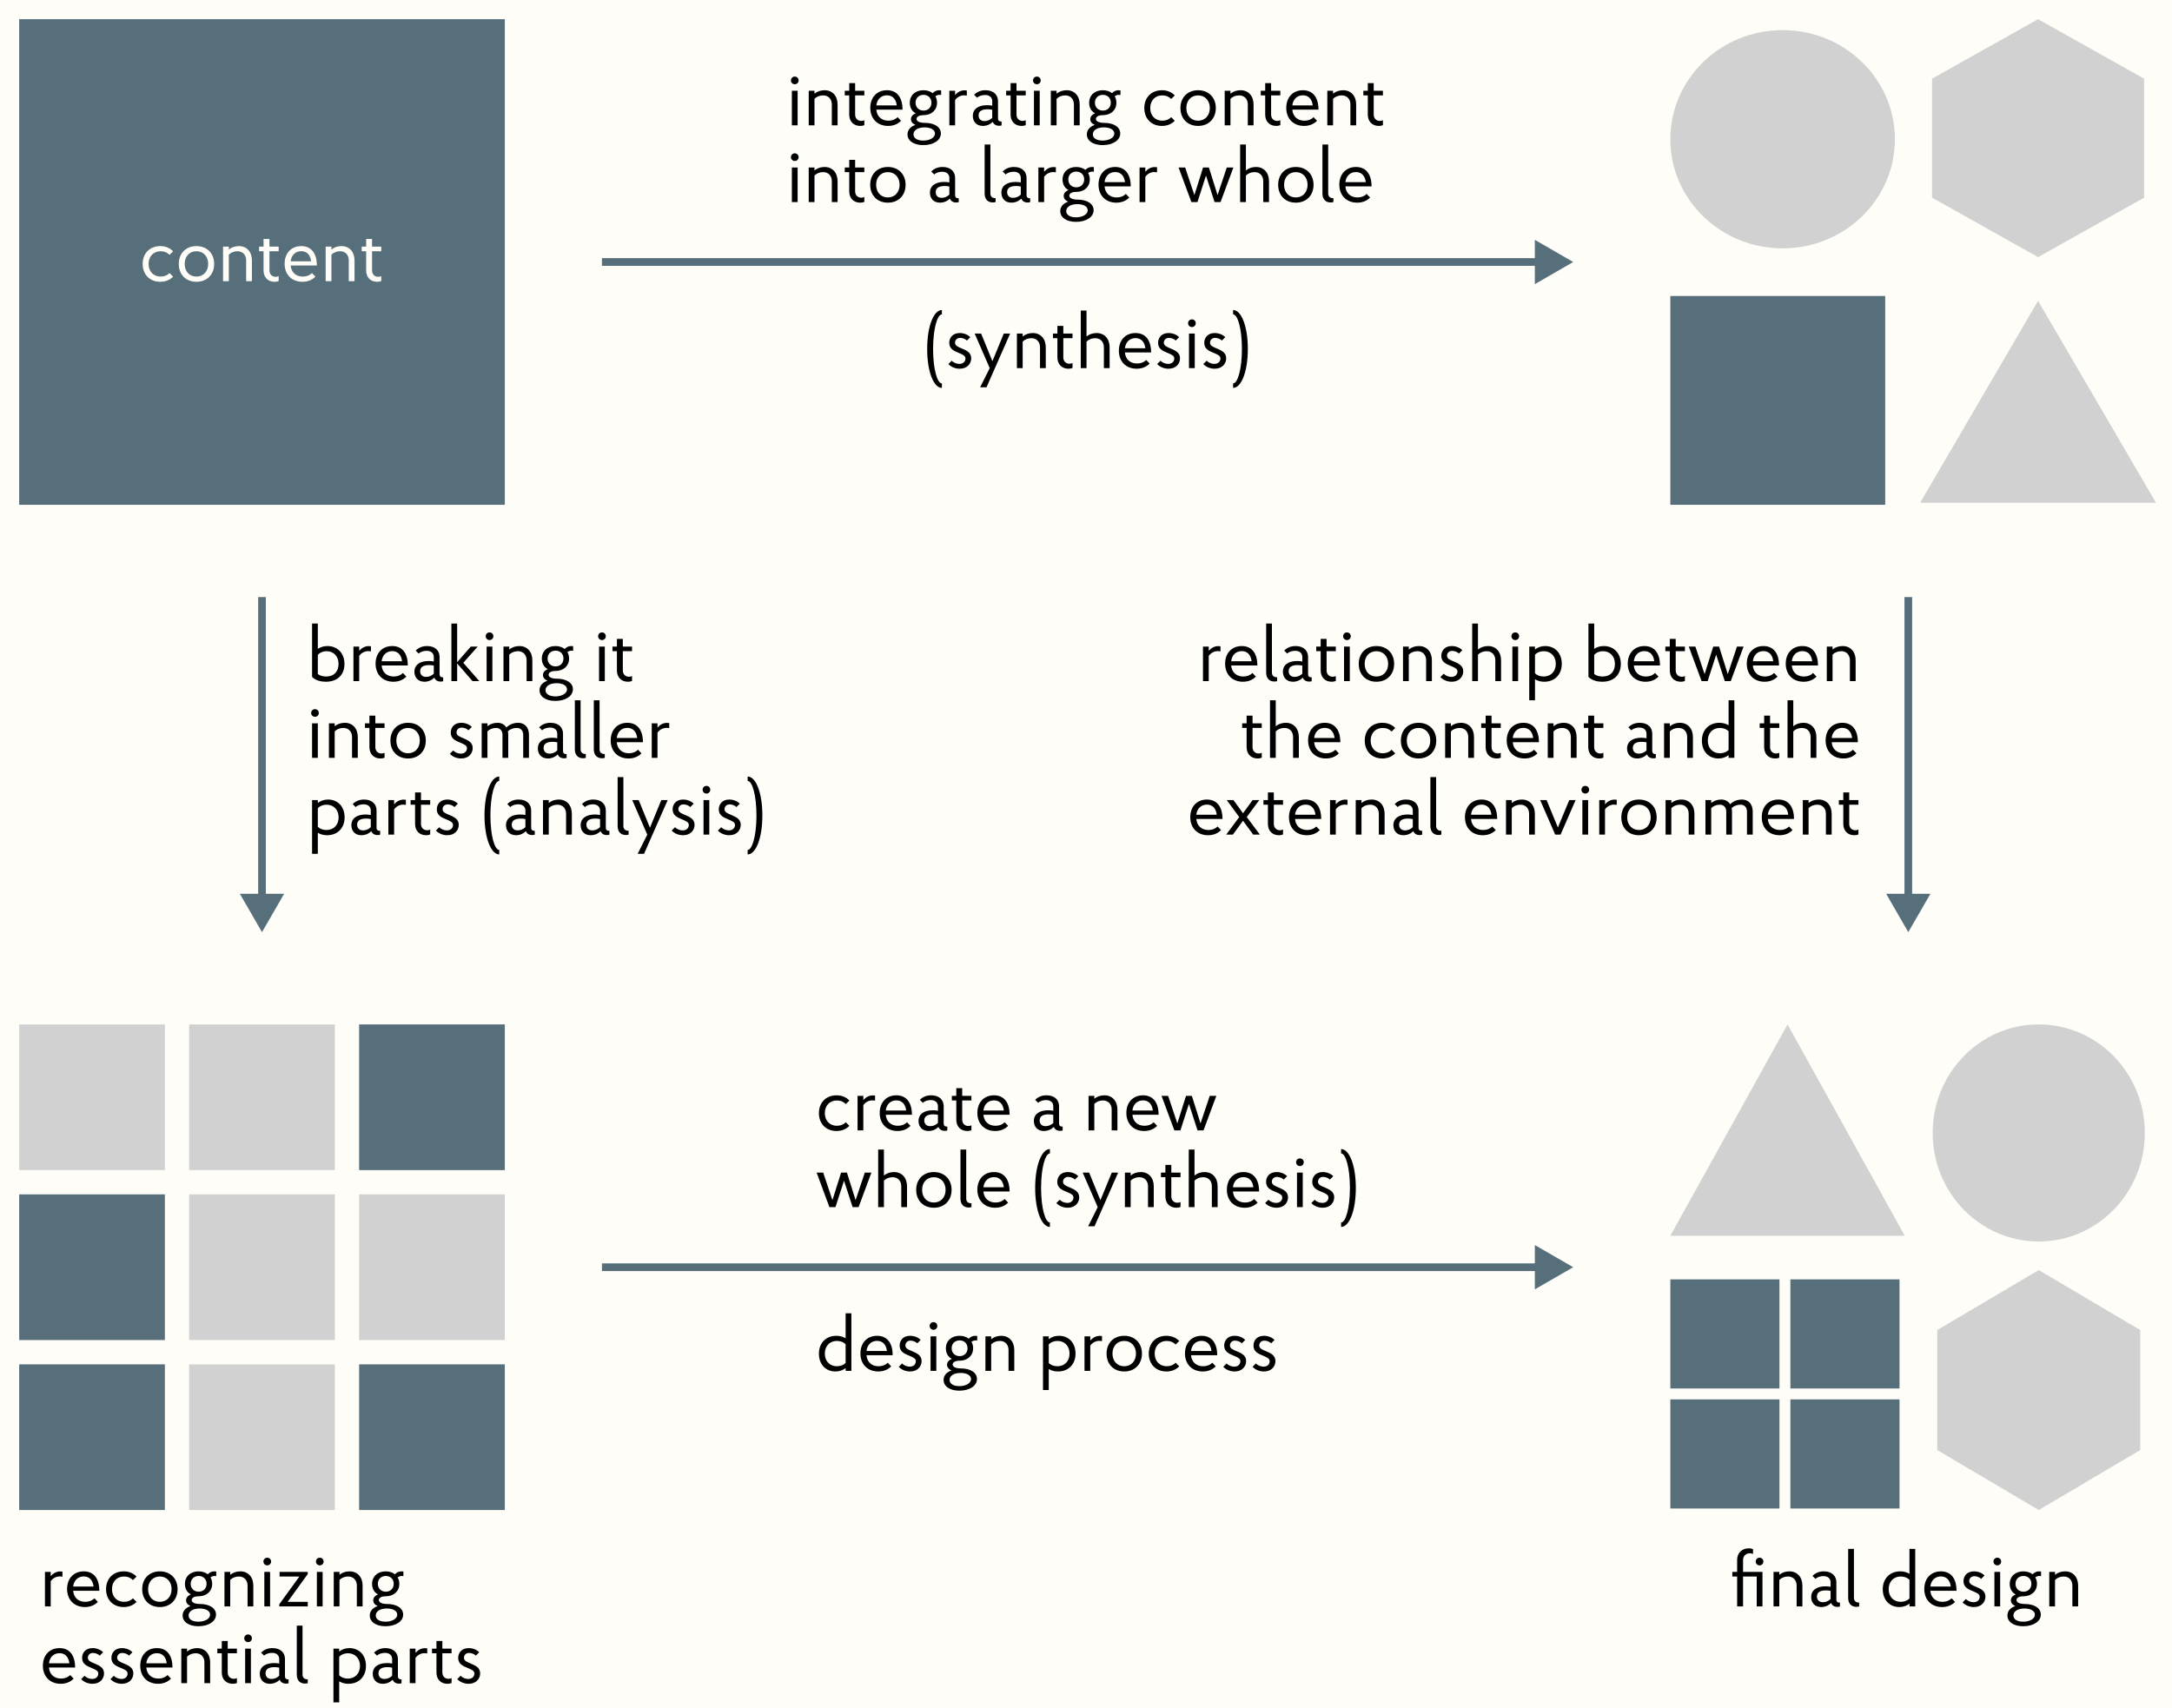 <svg width="566" height="445" viewBox="0 0 566 445" fill="none" xmlns="http://www.w3.org/2000/svg">
<rect width="566" height="445" fill="#FFFDF7"/>
<rect x="5" y="5" width="126.551" height="126.551" fill="#576E7B"/>
<path d="M38.715 68.775C38.715 66.815 39.995 65.475 41.855 65.475C42.835 65.475 43.635 65.835 44.175 66.415L45.115 65.495C44.295 64.635 43.155 64.135 41.775 64.135C39.035 64.135 37.175 66.015 37.175 68.775C37.175 71.555 39.035 73.435 41.775 73.435C43.155 73.435 44.295 72.935 45.115 72.095L44.175 71.155C43.635 71.735 42.835 72.075 41.855 72.075C39.995 72.075 38.715 70.735 38.715 68.775ZM46.589 68.775C46.589 71.555 48.449 73.435 51.189 73.435C53.929 73.435 55.809 71.555 55.809 68.775C55.809 66.015 53.929 64.135 51.189 64.135C48.449 64.135 46.589 66.015 46.589 68.775ZM48.129 68.775C48.129 66.815 49.369 65.475 51.189 65.475C52.989 65.475 54.249 66.815 54.249 68.775C54.249 70.735 52.989 72.075 51.189 72.075C49.369 72.075 48.129 70.735 48.129 68.775ZM58.125 64.275V73.275H59.625V66.375C60.165 65.815 60.965 65.475 61.905 65.475C63.245 65.475 64.145 66.435 64.145 67.835V73.275H65.645V67.835C65.645 65.635 64.305 64.135 62.265 64.135C61.225 64.135 60.325 64.455 59.625 65.035V64.275H58.125ZM67.518 65.475H68.678V70.475C68.678 72.255 69.798 73.435 71.558 73.435C71.918 73.435 72.298 73.375 72.618 73.235V71.935C72.398 72.075 72.098 72.135 71.818 72.135C70.858 72.135 70.218 71.455 70.218 70.475V65.475H72.618V64.275H70.218V62.275H68.678V64.275H67.518V65.475ZM82.567 69.195C82.567 66.095 81.188 64.135 78.507 64.135C75.868 64.135 74.168 66.015 74.168 68.735C74.168 71.575 76.047 73.435 78.808 73.435C80.228 73.435 81.368 72.935 82.188 72.095L81.287 71.155C80.728 71.735 79.907 72.075 78.907 72.075C77.067 72.075 75.888 70.935 75.748 69.195H82.567ZM78.507 65.455C79.987 65.455 80.888 66.475 81.067 68.095H75.748C75.927 66.475 77.007 65.455 78.507 65.455ZM84.864 64.275V73.275H86.364V66.375C86.904 65.815 87.704 65.475 88.644 65.475C89.984 65.475 90.884 66.435 90.884 67.835V73.275H92.384V67.835C92.384 65.635 91.044 64.135 89.004 64.135C87.964 64.135 87.064 64.455 86.364 65.035V64.275H84.864ZM94.257 65.475H95.417V70.475C95.417 72.255 96.537 73.435 98.297 73.435C98.657 73.435 99.037 73.375 99.357 73.235V71.935C99.137 72.075 98.837 72.135 98.557 72.135C97.597 72.135 96.957 71.455 96.957 70.475V65.475H99.357V64.275H96.957V62.275H95.417V64.275H94.257V65.475Z" fill="#FFFDF7"/>
<rect x="5" y="355.545" width="37.965" height="37.965" fill="#576E7B"/>
<rect x="5" y="311.252" width="37.965" height="37.965" fill="#576E7B"/>
<rect x="93.585" y="266.96" width="37.965" height="37.965" fill="#576E7B"/>
<rect x="93.585" y="311.252" width="37.965" height="37.965" fill="#D1D1D1"/>
<rect x="49.293" y="355.545" width="37.965" height="37.965" fill="#D1D1D1"/>
<rect x="49.293" y="311.252" width="37.965" height="37.965" fill="#D1D1D1"/>
<rect x="49.293" y="266.96" width="37.965" height="37.965" fill="#D1D1D1"/>
<rect x="5" y="266.96" width="37.965" height="37.965" fill="#D1D1D1"/>
<rect x="93.585" y="355.545" width="37.965" height="37.965" fill="#576E7B"/>
<rect x="435.272" y="77.134" width="55.989" height="54.417" fill="#576E7B"/>
<path d="M531.099 78.399L561.822 131.01H500.376L531.099 78.399Z" fill="#D1D1D1"/>
<path d="M531.099 5L558.726 20.502V51.507L531.099 67.01L503.472 51.507V20.502L531.099 5Z" fill="#D1D1D1"/>
<ellipse cx="464.532" cy="36.282" rx="29.26" ry="28.438" fill="#D1D1D1"/>
<path d="M465.819 266.96L496.365 322.046H435.272L465.819 266.96Z" fill="#D1D1D1"/>
<path d="M531.276 330.979L557.73 346.612V377.877L531.276 393.51L504.821 377.877V346.612L531.276 330.979Z" fill="#D1D1D1"/>
<ellipse cx="531.276" cy="295.247" rx="27.637" ry="28.288" fill="#D1D1D1"/>
<rect x="435.272" y="364.678" width="28.436" height="28.436" fill="#576E7B"/>
<rect x="435.272" y="333.399" width="28.436" height="28.436" fill="#576E7B"/>
<rect x="466.552" y="364.678" width="28.436" height="28.436" fill="#576E7B"/>
<rect x="466.552" y="333.399" width="28.436" height="28.436" fill="#576E7B"/>
<path d="M409.962 68.275L399.962 62.502L399.962 74.049L409.962 68.275ZM156.861 69.275L400.962 69.275L400.962 67.275L156.861 67.275L156.861 69.275Z" fill="#576E7B"/>
<path d="M206.351 32.655H207.851V23.655H206.351V32.655ZM206.111 20.955C206.111 21.515 206.551 21.955 207.111 21.955C207.671 21.955 208.111 21.515 208.111 20.955C208.111 20.395 207.671 19.955 207.111 19.955C206.551 19.955 206.111 20.395 206.111 20.955ZM210.746 23.655V32.655H212.246V25.755C212.786 25.195 213.586 24.855 214.526 24.855C215.866 24.855 216.766 25.815 216.766 27.215V32.655H218.266V27.215C218.266 25.015 216.926 23.515 214.886 23.515C213.846 23.515 212.946 23.835 212.246 24.415V23.655H210.746ZM220.139 24.855H221.299V29.855C221.299 31.635 222.419 32.815 224.179 32.815C224.539 32.815 224.919 32.755 225.239 32.615V31.315C225.019 31.455 224.719 31.515 224.439 31.515C223.479 31.515 222.839 30.835 222.839 29.855V24.855H225.239V23.655H222.839V21.655H221.299V23.655H220.139V24.855ZM235.188 28.575C235.188 25.475 233.808 23.515 231.128 23.515C228.488 23.515 226.788 25.395 226.788 28.115C226.788 30.955 228.668 32.815 231.428 32.815C232.848 32.815 233.988 32.315 234.808 31.475L233.908 30.535C233.348 31.115 232.528 31.455 231.528 31.455C229.688 31.455 228.508 30.315 228.368 28.575H235.188ZM231.128 24.835C232.608 24.835 233.508 25.855 233.688 27.475H228.368C228.548 25.855 229.628 24.835 231.128 24.835ZM236.484 35.015C236.484 36.655 238.064 37.815 240.584 37.815C243.224 37.815 245.184 36.575 245.184 34.775C245.184 33.115 243.524 32.015 240.944 32.015C239.644 32.015 238.844 31.595 238.844 31.015C238.844 30.435 239.464 30.015 240.604 30.015C242.744 30.015 244.184 28.695 244.184 26.755C244.184 26.115 244.024 25.555 243.744 25.075C244.024 24.875 244.424 24.715 244.844 24.715C245.004 24.715 245.124 24.735 245.244 24.755V23.555C245.064 23.535 244.904 23.515 244.724 23.515C244.084 23.515 243.484 23.795 243.044 24.275C242.424 23.795 241.604 23.515 240.644 23.515C238.544 23.515 237.084 24.815 237.084 26.795C237.084 27.995 237.624 29.015 238.644 29.535C237.804 29.855 237.384 30.415 237.384 31.055C237.384 31.695 237.764 32.215 238.544 32.555C237.304 32.975 236.484 33.835 236.484 35.015ZM238.044 35.015C238.044 33.935 239.164 33.195 240.944 33.195C242.544 33.195 243.644 33.835 243.644 34.795C243.644 35.875 242.284 36.635 240.584 36.635C238.984 36.635 238.044 35.975 238.044 35.015ZM238.584 26.755C238.584 25.555 239.444 24.715 240.664 24.715C241.884 24.715 242.724 25.555 242.724 26.755C242.724 27.975 241.884 28.815 240.664 28.815C239.444 28.815 238.584 27.975 238.584 26.755ZM251.326 23.535C250.406 23.535 249.546 23.995 248.886 24.755V23.655H247.386V32.655H248.886V26.075C249.426 25.315 250.286 24.835 251.246 24.835C251.486 24.835 251.726 24.855 251.946 24.895V23.575C251.746 23.555 251.546 23.535 251.326 23.535ZM261.006 31.675C260.386 31.675 260.066 31.415 260.066 30.895V26.355C260.066 24.815 259.026 23.515 256.806 23.515C255.626 23.515 254.646 23.895 253.846 24.695L254.626 25.475C255.126 24.975 255.966 24.755 256.686 24.755C258.066 24.755 258.566 25.575 258.566 26.355V27.555C258.566 27.555 258.066 27.415 257.206 27.415C255.026 27.415 253.506 28.355 253.506 30.215C253.506 31.575 254.346 32.815 256.126 32.815C257.126 32.815 258.026 32.415 258.706 31.755C258.946 32.395 259.526 32.775 260.366 32.775C260.606 32.775 260.866 32.735 261.006 32.675V31.675ZM256.566 31.555C255.406 31.555 255.006 30.795 255.006 30.055C255.006 28.955 255.886 28.475 257.326 28.475C258.106 28.475 258.566 28.615 258.566 28.615V30.715C258.026 31.275 257.246 31.555 256.566 31.555ZM262.189 24.855H263.349V29.855C263.349 31.635 264.469 32.815 266.229 32.815C266.589 32.815 266.969 32.755 267.289 32.615V31.315C267.069 31.455 266.769 31.515 266.489 31.515C265.529 31.515 264.889 30.835 264.889 29.855V24.855H267.289V23.655H264.889V21.655H263.349V23.655H262.189V24.855ZM269.437 32.655H270.937V23.655H269.437V32.655ZM269.197 20.955C269.197 21.515 269.637 21.955 270.197 21.955C270.757 21.955 271.197 21.515 271.197 20.955C271.197 20.395 270.757 19.955 270.197 19.955C269.637 19.955 269.197 20.395 269.197 20.955ZM273.832 23.655V32.655H275.332V25.755C275.872 25.195 276.672 24.855 277.612 24.855C278.952 24.855 279.852 25.815 279.852 27.215V32.655H281.352V27.215C281.352 25.015 280.012 23.515 277.972 23.515C276.932 23.515 276.032 23.835 275.332 24.415V23.655H273.832ZM283.222 35.015C283.222 36.655 284.802 37.815 287.322 37.815C289.962 37.815 291.922 36.575 291.922 34.775C291.922 33.115 290.262 32.015 287.682 32.015C286.382 32.015 285.582 31.595 285.582 31.015C285.582 30.435 286.202 30.015 287.342 30.015C289.482 30.015 290.922 28.695 290.922 26.755C290.922 26.115 290.762 25.555 290.482 25.075C290.762 24.875 291.162 24.715 291.582 24.715C291.742 24.715 291.862 24.735 291.982 24.755V23.555C291.802 23.535 291.642 23.515 291.462 23.515C290.822 23.515 290.222 23.795 289.782 24.275C289.162 23.795 288.342 23.515 287.382 23.515C285.282 23.515 283.822 24.815 283.822 26.795C283.822 27.995 284.362 29.015 285.382 29.535C284.542 29.855 284.122 30.415 284.122 31.055C284.122 31.695 284.502 32.215 285.282 32.555C284.042 32.975 283.222 33.835 283.222 35.015ZM284.782 35.015C284.782 33.935 285.902 33.195 287.682 33.195C289.282 33.195 290.382 33.835 290.382 34.795C290.382 35.875 289.022 36.635 287.322 36.635C285.722 36.635 284.782 35.975 284.782 35.015ZM285.322 26.755C285.322 25.555 286.182 24.715 287.402 24.715C288.622 24.715 289.462 25.555 289.462 26.755C289.462 27.975 288.622 28.815 287.402 28.815C286.182 28.815 285.322 27.975 285.322 26.755ZM299.734 28.155C299.734 26.195 301.014 24.855 302.874 24.855C303.854 24.855 304.654 25.215 305.194 25.795L306.134 24.875C305.314 24.015 304.174 23.515 302.794 23.515C300.054 23.515 298.194 25.395 298.194 28.155C298.194 30.935 300.054 32.815 302.794 32.815C304.174 32.815 305.314 32.315 306.134 31.475L305.194 30.535C304.654 31.115 303.854 31.455 302.874 31.455C301.014 31.455 299.734 30.115 299.734 28.155ZM307.608 28.155C307.608 30.935 309.468 32.815 312.208 32.815C314.948 32.815 316.828 30.935 316.828 28.155C316.828 25.395 314.948 23.515 312.208 23.515C309.468 23.515 307.608 25.395 307.608 28.155ZM309.148 28.155C309.148 26.195 310.388 24.855 312.208 24.855C314.008 24.855 315.268 26.195 315.268 28.155C315.268 30.115 314.008 31.455 312.208 31.455C310.388 31.455 309.148 30.115 309.148 28.155ZM319.144 23.655V32.655H320.644V25.755C321.184 25.195 321.984 24.855 322.924 24.855C324.264 24.855 325.164 25.815 325.164 27.215V32.655H326.664V27.215C326.664 25.015 325.324 23.515 323.284 23.515C322.244 23.515 321.344 23.835 320.644 24.415V23.655H319.144ZM328.537 24.855H329.697V29.855C329.697 31.635 330.817 32.815 332.577 32.815C332.937 32.815 333.317 32.755 333.637 32.615V31.315C333.417 31.455 333.117 31.515 332.837 31.515C331.877 31.515 331.237 30.835 331.237 29.855V24.855H333.637V23.655H331.237V21.655H329.697V23.655H328.537V24.855ZM343.586 28.575C343.586 25.475 342.206 23.515 339.526 23.515C336.886 23.515 335.186 25.395 335.186 28.115C335.186 30.955 337.066 32.815 339.826 32.815C341.246 32.815 342.386 32.315 343.206 31.475L342.306 30.535C341.746 31.115 340.926 31.455 339.926 31.455C338.086 31.455 336.906 30.315 336.766 28.575H343.586ZM339.526 24.835C341.006 24.835 341.906 25.855 342.086 27.475H336.766C336.946 25.855 338.026 24.835 339.526 24.835ZM345.882 23.655V32.655H347.382V25.755C347.922 25.195 348.722 24.855 349.662 24.855C351.002 24.855 351.902 25.815 351.902 27.215V32.655H353.402V27.215C353.402 25.015 352.062 23.515 350.022 23.515C348.982 23.515 348.082 23.835 347.382 24.415V23.655H345.882ZM355.275 24.855H356.435V29.855C356.435 31.635 357.555 32.815 359.315 32.815C359.675 32.815 360.055 32.755 360.375 32.615V31.315C360.155 31.455 359.855 31.515 359.575 31.515C358.615 31.515 357.975 30.835 357.975 29.855V24.855H360.375V23.655H357.975V21.655H356.435V23.655H355.275V24.855ZM206.351 52.655H207.851V43.655H206.351V52.655ZM206.111 40.955C206.111 41.515 206.551 41.955 207.111 41.955C207.671 41.955 208.111 41.515 208.111 40.955C208.111 40.395 207.671 39.955 207.111 39.955C206.551 39.955 206.111 40.395 206.111 40.955ZM210.746 43.655V52.655H212.246V45.755C212.786 45.195 213.586 44.855 214.526 44.855C215.866 44.855 216.766 45.815 216.766 47.215V52.655H218.266V47.215C218.266 45.015 216.926 43.515 214.886 43.515C213.846 43.515 212.946 43.835 212.246 44.415V43.655H210.746ZM220.139 44.855H221.299V49.855C221.299 51.635 222.419 52.815 224.179 52.815C224.539 52.815 224.919 52.755 225.239 52.615V51.315C225.019 51.455 224.719 51.515 224.439 51.515C223.479 51.515 222.839 50.835 222.839 49.855V44.855H225.239V43.655H222.839V41.655H221.299V43.655H220.139V44.855ZM226.768 48.155C226.768 50.935 228.628 52.815 231.368 52.815C234.108 52.815 235.988 50.935 235.988 48.155C235.988 45.395 234.108 43.515 231.368 43.515C228.628 43.515 226.768 45.395 226.768 48.155ZM228.308 48.155C228.308 46.195 229.548 44.855 231.368 44.855C233.168 44.855 234.428 46.195 234.428 48.155C234.428 50.115 233.168 51.455 231.368 51.455C229.548 51.455 228.308 50.115 228.308 48.155ZM249.834 51.675C249.214 51.675 248.894 51.415 248.894 50.895V46.355C248.894 44.815 247.854 43.515 245.634 43.515C244.454 43.515 243.474 43.895 242.674 44.695L243.454 45.475C243.954 44.975 244.794 44.755 245.514 44.755C246.894 44.755 247.394 45.575 247.394 46.355V47.555C247.394 47.555 246.894 47.415 246.034 47.415C243.854 47.415 242.334 48.355 242.334 50.215C242.334 51.575 243.174 52.815 244.954 52.815C245.954 52.815 246.854 52.415 247.534 51.755C247.774 52.395 248.354 52.775 249.194 52.775C249.434 52.775 249.694 52.735 249.834 52.675V51.675ZM245.394 51.555C244.234 51.555 243.834 50.795 243.834 50.055C243.834 48.955 244.714 48.475 246.154 48.475C246.934 48.475 247.394 48.615 247.394 48.615V50.715C246.854 51.275 246.074 51.555 245.394 51.555ZM259.446 51.655C258.606 51.655 258.086 51.255 258.086 50.395V37.655H256.586V50.435C256.586 51.895 257.406 52.755 258.706 52.755C258.946 52.755 259.306 52.715 259.446 52.655V51.655ZM268.447 51.675C267.827 51.675 267.507 51.415 267.507 50.895V46.355C267.507 44.815 266.467 43.515 264.247 43.515C263.067 43.515 262.087 43.895 261.287 44.695L262.067 45.475C262.567 44.975 263.407 44.755 264.127 44.755C265.507 44.755 266.007 45.575 266.007 46.355V47.555C266.007 47.555 265.507 47.415 264.647 47.415C262.467 47.415 260.947 48.355 260.947 50.215C260.947 51.575 261.787 52.815 263.567 52.815C264.567 52.815 265.467 52.415 266.147 51.755C266.387 52.395 266.967 52.775 267.807 52.775C268.047 52.775 268.307 52.735 268.447 52.675V51.675ZM264.007 51.555C262.847 51.555 262.447 50.795 262.447 50.055C262.447 48.955 263.327 48.475 264.767 48.475C265.547 48.475 266.007 48.615 266.007 48.615V50.715C265.467 51.275 264.687 51.555 264.007 51.555ZM274.529 43.535C273.609 43.535 272.749 43.995 272.089 44.755V43.655H270.589V52.655H272.089V46.075C272.629 45.315 273.489 44.835 274.449 44.835C274.689 44.835 274.929 44.855 275.149 44.895V43.575C274.949 43.555 274.749 43.535 274.529 43.535ZM276.289 55.015C276.289 56.655 277.869 57.815 280.389 57.815C283.029 57.815 284.989 56.575 284.989 54.775C284.989 53.115 283.329 52.015 280.749 52.015C279.449 52.015 278.649 51.595 278.649 51.015C278.649 50.435 279.269 50.015 280.409 50.015C282.549 50.015 283.989 48.695 283.989 46.755C283.989 46.115 283.829 45.555 283.549 45.075C283.829 44.875 284.229 44.715 284.649 44.715C284.809 44.715 284.929 44.735 285.049 44.755V43.555C284.869 43.535 284.709 43.515 284.529 43.515C283.889 43.515 283.289 43.795 282.849 44.275C282.229 43.795 281.409 43.515 280.449 43.515C278.349 43.515 276.889 44.815 276.889 46.795C276.889 47.995 277.429 49.015 278.449 49.535C277.609 49.855 277.189 50.415 277.189 51.055C277.189 51.695 277.569 52.215 278.349 52.555C277.109 52.975 276.289 53.835 276.289 55.015ZM277.849 55.015C277.849 53.935 278.969 53.195 280.749 53.195C282.349 53.195 283.449 53.835 283.449 54.795C283.449 55.875 282.089 56.635 280.389 56.635C278.789 56.635 277.849 55.975 277.849 55.015ZM278.389 46.755C278.389 45.555 279.249 44.715 280.469 44.715C281.689 44.715 282.529 45.555 282.529 46.755C282.529 47.975 281.689 48.815 280.469 48.815C279.249 48.815 278.389 47.975 278.389 46.755ZM294.66 48.575C294.66 45.475 293.28 43.515 290.6 43.515C287.96 43.515 286.26 45.395 286.26 48.115C286.26 50.955 288.14 52.815 290.9 52.815C292.32 52.815 293.46 52.315 294.28 51.475L293.38 50.535C292.82 51.115 292 51.455 291 51.455C289.16 51.455 287.98 50.315 287.84 48.575H294.66ZM290.6 44.835C292.08 44.835 292.98 45.855 293.16 47.475H287.84C288.02 45.855 289.1 44.835 290.6 44.835ZM300.897 43.535C299.977 43.535 299.117 43.995 298.457 44.755V43.655H296.957V52.655H298.457V46.075C298.997 45.315 299.857 44.835 300.817 44.835C301.057 44.835 301.297 44.855 301.517 44.895V43.575C301.317 43.555 301.117 43.535 300.897 43.535ZM321.405 43.655H319.685L317.285 50.835L315.025 43.655H313.505L311.245 50.835L308.845 43.655H307.125L310.465 52.655H312.045L314.265 45.755L316.505 52.655H318.065L321.405 43.655ZM323.168 37.655V52.655H324.668V45.755C325.208 45.195 326.008 44.855 326.948 44.855C328.288 44.855 329.188 45.815 329.188 47.215V52.655H330.688V47.215C330.688 45.015 329.348 43.515 327.308 43.515C326.268 43.515 325.368 43.835 324.668 44.415V37.655H323.168ZM333.076 48.155C333.076 50.935 334.936 52.815 337.676 52.815C340.416 52.815 342.296 50.935 342.296 48.155C342.296 45.395 340.416 43.515 337.676 43.515C334.936 43.515 333.076 45.395 333.076 48.155ZM334.616 48.155C334.616 46.195 335.856 44.855 337.676 44.855C339.476 44.855 340.736 46.195 340.736 48.155C340.736 50.115 339.476 51.455 337.676 51.455C335.856 51.455 334.616 50.115 334.616 48.155ZM347.473 51.655C346.633 51.655 346.113 51.255 346.113 50.395V37.655H344.613V50.435C344.613 51.895 345.433 52.755 346.733 52.755C346.973 52.755 347.333 52.715 347.473 52.655V51.655ZM357.414 48.575C357.414 45.475 356.034 43.515 353.354 43.515C350.714 43.515 349.014 45.395 349.014 48.115C349.014 50.955 350.894 52.815 353.654 52.815C355.074 52.815 356.214 52.315 357.034 51.475L356.134 50.535C355.574 51.115 354.754 51.455 353.754 51.455C351.914 51.455 350.734 50.315 350.594 48.575H357.414ZM353.354 44.835C354.834 44.835 355.734 45.855 355.914 47.475H350.594C350.774 45.855 351.854 44.835 353.354 44.835Z" fill="black"/>
<path d="M245.451 80.79C243.351 80.79 241.611 84.91 241.611 90.93C241.611 96.97 243.351 101.09 245.451 101.09V99.93C244.271 99.93 243.151 96.27 243.151 90.93C243.151 85.59 244.271 81.93 245.451 81.93V80.79ZM252.849 87.87C252.169 87.17 251.129 86.79 250.089 86.79C248.229 86.79 247.369 88.05 247.369 89.35C247.369 90.89 248.549 91.45 249.809 91.95C250.949 92.43 251.589 92.71 251.589 93.43C251.589 94.03 251.169 94.83 249.989 94.83C249.289 94.83 248.469 94.53 248.009 93.99L247.129 94.87C247.829 95.63 248.929 96.09 250.089 96.09C252.109 96.09 253.089 94.71 253.089 93.37C253.089 91.91 251.909 91.35 250.729 90.85C249.669 90.41 248.869 90.11 248.869 89.31C248.869 88.75 249.249 88.05 250.209 88.05C250.809 88.05 251.589 88.33 251.969 88.75L252.849 87.87ZM263.232 86.93H261.572L258.612 94.13L255.672 86.93H253.992L257.912 95.93L255.412 100.93H257.072L263.232 86.93ZM264.996 86.93V95.93H266.496V89.03C267.036 88.47 267.836 88.13 268.776 88.13C270.116 88.13 271.016 89.09 271.016 90.49V95.93H272.516V90.49C272.516 88.29 271.176 86.79 269.136 86.79C268.096 86.79 267.196 87.11 266.496 87.69V86.93H264.996ZM274.389 88.13H275.549V93.13C275.549 94.91 276.669 96.09 278.429 96.09C278.789 96.09 279.169 96.03 279.489 95.89V94.59C279.269 94.73 278.969 94.79 278.689 94.79C277.729 94.79 277.089 94.11 277.089 93.13V88.13H279.489V86.93H277.089V84.93H275.549V86.93H274.389V88.13ZM281.636 80.93V95.93H283.136V89.03C283.676 88.47 284.476 88.13 285.416 88.13C286.756 88.13 287.656 89.09 287.656 90.49V95.93H289.156V90.49C289.156 88.29 287.816 86.79 285.776 86.79C284.736 86.79 283.836 87.11 283.136 87.69V80.93H281.636ZM299.965 91.85C299.965 88.75 298.585 86.79 295.905 86.79C293.265 86.79 291.565 88.67 291.565 91.39C291.565 94.23 293.445 96.09 296.205 96.09C297.625 96.09 298.765 95.59 299.585 94.75L298.685 93.81C298.125 94.39 297.305 94.73 296.305 94.73C294.465 94.73 293.285 93.59 293.145 91.85H299.965ZM295.905 88.11C297.385 88.11 298.285 89.13 298.465 90.75H293.145C293.325 89.13 294.405 88.11 295.905 88.11ZM307.263 87.87C306.583 87.17 305.543 86.79 304.503 86.79C302.643 86.79 301.783 88.05 301.783 89.35C301.783 90.89 302.963 91.45 304.223 91.95C305.363 92.43 306.003 92.71 306.003 93.43C306.003 94.03 305.583 94.83 304.403 94.83C303.703 94.83 302.883 94.53 302.423 93.99L301.543 94.87C302.243 95.63 303.343 96.09 304.503 96.09C306.523 96.09 307.503 94.71 307.503 93.37C307.503 91.91 306.323 91.35 305.143 90.85C304.083 90.41 303.283 90.11 303.283 89.31C303.283 88.75 303.663 88.05 304.623 88.05C305.223 88.05 306.003 88.33 306.383 88.75L307.263 87.87ZM309.839 95.93H311.339V86.93H309.839V95.93ZM309.599 84.23C309.599 84.79 310.039 85.23 310.599 85.23C311.159 85.23 311.599 84.79 311.599 84.23C311.599 83.67 311.159 83.23 310.599 83.23C310.039 83.23 309.599 83.67 309.599 84.23ZM319.294 87.87C318.614 87.17 317.574 86.79 316.534 86.79C314.674 86.79 313.814 88.05 313.814 89.35C313.814 90.89 314.994 91.45 316.254 91.95C317.394 92.43 318.034 92.71 318.034 93.43C318.034 94.03 317.614 94.83 316.434 94.83C315.734 94.83 314.914 94.53 314.454 93.99L313.574 94.87C314.274 95.63 315.374 96.09 316.534 96.09C318.554 96.09 319.534 94.71 319.534 93.37C319.534 91.91 318.354 91.35 317.174 90.85C316.114 90.41 315.314 90.11 315.314 89.31C315.314 88.75 315.694 88.05 316.654 88.05C317.254 88.05 318.034 88.33 318.414 88.75L319.294 87.87ZM321.331 81.93C322.511 81.93 323.631 85.59 323.631 90.93C323.631 96.27 322.511 99.93 321.331 99.93V101.09C323.431 101.09 325.171 96.97 325.171 90.93C325.171 84.91 323.431 80.79 321.331 80.79V81.93Z" fill="black"/>
<path d="M68.275 242.915L74.049 232.915H62.502L68.275 242.915ZM67.275 155.595V233.915H69.275V155.595H67.275Z" fill="#576E7B"/>
<path d="M84.902 177.66C88.022 177.66 89.762 175.78 89.762 173.02C89.762 170.24 87.962 168.36 85.322 168.36C84.362 168.36 83.502 168.62 82.822 169.1V162.5H81.322V176.4C82.282 177.36 83.682 177.66 84.902 177.66ZM88.222 173.04C88.222 174.96 87.062 176.3 85.022 176.3C84.262 176.3 83.422 176.12 82.822 175.66V170.66C83.382 170.02 84.202 169.7 85.102 169.7C86.962 169.7 88.222 171.04 88.222 173.04ZM96.043 168.38C95.123 168.38 94.263 168.84 93.603 169.6V168.5H92.103V177.5H93.603V170.92C94.143 170.16 95.003 169.68 95.963 169.68C96.203 169.68 96.443 169.7 96.663 169.74V168.42C96.463 168.4 96.263 168.38 96.043 168.38ZM106.271 173.42C106.271 170.32 104.891 168.36 102.211 168.36C99.572 168.36 97.871 170.24 97.871 172.96C97.871 175.8 99.751 177.66 102.511 177.66C103.931 177.66 105.071 177.16 105.891 176.32L104.991 175.38C104.431 175.96 103.611 176.3 102.611 176.3C100.771 176.3 99.591 175.16 99.451 173.42H106.271ZM102.211 169.68C103.691 169.68 104.591 170.7 104.771 172.32H99.451C99.632 170.7 100.711 169.68 102.211 169.68ZM115.488 176.52C114.868 176.52 114.548 176.26 114.548 175.74V171.2C114.548 169.66 113.508 168.36 111.288 168.36C110.108 168.36 109.128 168.74 108.328 169.54L109.108 170.32C109.608 169.82 110.448 169.6 111.168 169.6C112.548 169.6 113.048 170.42 113.048 171.2V172.4C113.048 172.4 112.548 172.26 111.688 172.26C109.508 172.26 107.988 173.2 107.988 175.06C107.988 176.42 108.828 177.66 110.608 177.66C111.608 177.66 112.508 177.26 113.188 176.6C113.428 177.24 114.008 177.62 114.848 177.62C115.088 177.62 115.348 177.58 115.488 177.52V176.52ZM111.048 176.4C109.888 176.4 109.488 175.64 109.488 174.9C109.488 173.8 110.368 173.32 111.808 173.32C112.588 173.32 113.048 173.46 113.048 173.46V175.56C112.508 176.12 111.728 176.4 111.048 176.4ZM119.13 177.5V172.88L123.13 177.5H124.91L120.73 172.72L124.49 168.5H122.69L119.13 172.56V162.5H117.63V177.5H119.13ZM126.81 177.5H128.31V168.5H126.81V177.5ZM126.57 165.8C126.57 166.36 127.01 166.8 127.57 166.8C128.13 166.8 128.57 166.36 128.57 165.8C128.57 165.24 128.13 164.8 127.57 164.8C127.01 164.8 126.57 165.24 126.57 165.8ZM131.204 168.5V177.5H132.704V170.6C133.244 170.04 134.044 169.7 134.984 169.7C136.324 169.7 137.224 170.66 137.224 172.06V177.5H138.724V172.06C138.724 169.86 137.384 168.36 135.344 168.36C134.304 168.36 133.404 168.68 132.704 169.26V168.5H131.204ZM140.595 179.86C140.595 181.5 142.175 182.66 144.695 182.66C147.335 182.66 149.295 181.42 149.295 179.62C149.295 177.96 147.635 176.86 145.055 176.86C143.755 176.86 142.955 176.44 142.955 175.86C142.955 175.28 143.575 174.86 144.715 174.86C146.855 174.86 148.295 173.54 148.295 171.6C148.295 170.96 148.135 170.4 147.855 169.92C148.135 169.72 148.535 169.56 148.955 169.56C149.115 169.56 149.235 169.58 149.355 169.6V168.4C149.175 168.38 149.015 168.36 148.835 168.36C148.195 168.36 147.595 168.64 147.155 169.12C146.535 168.64 145.715 168.36 144.755 168.36C142.655 168.36 141.195 169.66 141.195 171.64C141.195 172.84 141.735 173.86 142.755 174.38C141.915 174.7 141.495 175.26 141.495 175.9C141.495 176.54 141.875 177.06 142.655 177.4C141.415 177.82 140.595 178.68 140.595 179.86ZM142.155 179.86C142.155 178.78 143.275 178.04 145.055 178.04C146.655 178.04 147.755 178.68 147.755 179.64C147.755 180.72 146.395 181.48 144.695 181.48C143.095 181.48 142.155 180.82 142.155 179.86ZM142.695 171.6C142.695 170.4 143.555 169.56 144.775 169.56C145.995 169.56 146.835 170.4 146.835 171.6C146.835 172.82 145.995 173.66 144.775 173.66C143.555 173.66 142.695 172.82 142.695 171.6ZM156.107 177.5H157.607V168.5H156.107V177.5ZM155.867 165.8C155.867 166.36 156.307 166.8 156.867 166.8C157.427 166.8 157.867 166.36 157.867 165.8C157.867 165.24 157.427 164.8 156.867 164.8C156.307 164.8 155.867 165.24 155.867 165.8ZM159.601 169.7H160.761V174.7C160.761 176.48 161.881 177.66 163.641 177.66C164.001 177.66 164.381 177.6 164.701 177.46V176.16C164.481 176.3 164.181 176.36 163.901 176.36C162.941 176.36 162.301 175.68 162.301 174.7V169.7H164.701V168.5H162.301V166.5H160.761V168.5H159.601V169.7ZM81.322 197.5H82.822V188.5H81.322V197.5ZM81.082 185.8C81.082 186.36 81.522 186.8 82.082 186.8C82.642 186.8 83.082 186.36 83.082 185.8C83.082 185.24 82.642 184.8 82.082 184.8C81.522 184.8 81.082 185.24 81.082 185.8ZM85.716 188.5V197.5H87.216V190.6C87.756 190.04 88.556 189.7 89.496 189.7C90.836 189.7 91.736 190.66 91.736 192.06V197.5H93.236V192.06C93.236 189.86 91.896 188.36 89.856 188.36C88.816 188.36 87.916 188.68 87.216 189.26V188.5H85.716ZM95.109 189.7H96.269V194.7C96.269 196.48 97.389 197.66 99.149 197.66C99.509 197.66 99.889 197.6 100.209 197.46V196.16C99.989 196.3 99.689 196.36 99.409 196.36C98.449 196.36 97.809 195.68 97.809 194.7V189.7H100.209V188.5H97.809V186.5H96.269V188.5H95.109V189.7ZM101.738 193C101.738 195.78 103.598 197.66 106.338 197.66C109.078 197.66 110.958 195.78 110.958 193C110.958 190.24 109.078 188.36 106.338 188.36C103.598 188.36 101.738 190.24 101.738 193ZM103.278 193C103.278 191.04 104.518 189.7 106.338 189.7C108.138 189.7 109.398 191.04 109.398 193C109.398 194.96 108.138 196.3 106.338 196.3C104.518 196.3 103.278 194.96 103.278 193ZM122.944 189.44C122.264 188.74 121.224 188.36 120.184 188.36C118.324 188.36 117.464 189.62 117.464 190.92C117.464 192.46 118.644 193.02 119.904 193.52C121.044 194 121.684 194.28 121.684 195C121.684 195.6 121.264 196.4 120.084 196.4C119.384 196.4 118.564 196.1 118.104 195.56L117.224 196.44C117.924 197.2 119.024 197.66 120.184 197.66C122.204 197.66 123.184 196.28 123.184 194.94C123.184 193.48 122.004 192.92 120.824 192.42C119.764 191.98 118.964 191.68 118.964 190.88C118.964 190.32 119.344 189.62 120.304 189.62C120.904 189.62 121.684 189.9 122.064 190.32L122.944 189.44ZM136.341 197.5H137.841V191.46C137.841 189.62 136.761 188.36 135.061 188.36C133.801 188.36 132.721 188.8 131.961 189.6C131.481 188.82 130.681 188.36 129.661 188.36C128.621 188.36 127.721 188.68 127.021 189.26V188.5H125.521V197.5H127.021V190.6C127.561 190.04 128.361 189.7 129.301 189.7C130.281 189.7 130.941 190.42 130.941 191.46V197.5H132.441V191.46C132.441 191.16 132.401 190.86 132.341 190.58C132.921 190.02 133.761 189.7 134.721 189.7C135.681 189.7 136.341 190.42 136.341 191.46V197.5ZM147.656 196.52C147.036 196.52 146.716 196.26 146.716 195.74V191.2C146.716 189.66 145.676 188.36 143.456 188.36C142.276 188.36 141.296 188.74 140.496 189.54L141.276 190.32C141.776 189.82 142.616 189.6 143.336 189.6C144.716 189.6 145.216 190.42 145.216 191.2V192.4C145.216 192.4 144.716 192.26 143.856 192.26C141.676 192.26 140.156 193.2 140.156 195.06C140.156 196.42 140.996 197.66 142.776 197.66C143.776 197.66 144.676 197.26 145.356 196.6C145.596 197.24 146.176 197.62 147.016 197.62C147.256 197.62 147.516 197.58 147.656 197.52V196.52ZM143.216 196.4C142.056 196.4 141.656 195.64 141.656 194.9C141.656 193.8 142.536 193.32 143.976 193.32C144.756 193.32 145.216 193.46 145.216 193.46V195.56C144.676 196.12 143.896 196.4 143.216 196.4ZM152.658 196.5C151.818 196.5 151.298 196.1 151.298 195.24V182.5H149.798V195.28C149.798 196.74 150.618 197.6 151.918 197.6C152.158 197.6 152.518 197.56 152.658 197.5V196.5ZM157.6 196.5C156.76 196.5 156.24 196.1 156.24 195.24V182.5H154.74V195.28C154.74 196.74 155.56 197.6 156.86 197.6C157.1 197.6 157.46 197.56 157.6 197.5V196.5ZM167.541 193.42C167.541 190.32 166.161 188.36 163.481 188.36C160.841 188.36 159.141 190.24 159.141 192.96C159.141 195.8 161.021 197.66 163.781 197.66C165.201 197.66 166.341 197.16 167.161 196.32L166.261 195.38C165.701 195.96 164.881 196.3 163.881 196.3C162.041 196.3 160.861 195.16 160.721 193.42H167.541ZM163.481 189.68C164.961 189.68 165.861 190.7 166.041 192.32H160.721C160.901 190.7 161.981 189.68 163.481 189.68ZM173.777 188.38C172.857 188.38 171.997 188.84 171.337 189.6V188.5H169.837V197.5H171.337V190.92C171.877 190.16 172.737 189.68 173.697 189.68C173.937 189.68 174.177 189.7 174.397 189.74V188.42C174.197 188.4 173.997 188.38 173.777 188.38ZM81.322 208.5V222.5H82.822V217.02C83.502 217.44 84.322 217.66 85.242 217.66C87.962 217.66 89.802 215.78 89.802 213C89.802 210.24 88.062 208.36 85.482 208.36C84.442 208.36 83.522 208.68 82.822 209.26V208.5H81.322ZM88.242 213C88.242 214.96 86.962 216.3 85.102 216.3C84.162 216.3 83.362 216 82.822 215.46V210.6C83.362 210.04 84.162 209.7 85.102 209.7C86.962 209.7 88.242 211.04 88.242 213ZM99.062 216.52C98.442 216.52 98.122 216.26 98.122 215.74V211.2C98.122 209.66 97.082 208.36 94.862 208.36C93.682 208.36 92.702 208.74 91.902 209.54L92.682 210.32C93.182 209.82 94.022 209.6 94.742 209.6C96.122 209.6 96.622 210.42 96.622 211.2V212.4C96.622 212.4 96.122 212.26 95.262 212.26C93.082 212.26 91.562 213.2 91.562 215.06C91.562 216.42 92.402 217.66 94.182 217.66C95.182 217.66 96.082 217.26 96.762 216.6C97.002 217.24 97.582 217.62 98.422 217.62C98.662 217.62 98.922 217.58 99.062 217.52V216.52ZM94.622 216.4C93.462 216.4 93.062 215.64 93.062 214.9C93.062 213.8 93.942 213.32 95.382 213.32C96.162 213.32 96.622 213.46 96.622 213.46V215.56C96.082 216.12 95.302 216.4 94.622 216.4ZM105.144 208.38C104.224 208.38 103.364 208.84 102.704 209.6V208.5H101.204V217.5H102.704V210.92C103.244 210.16 104.104 209.68 105.064 209.68C105.304 209.68 105.544 209.7 105.764 209.74V208.42C105.564 208.4 105.364 208.38 105.144 208.38ZM107.004 209.7H108.164V214.7C108.164 216.48 109.284 217.66 111.044 217.66C111.404 217.66 111.784 217.6 112.104 217.46V216.16C111.884 216.3 111.584 216.36 111.304 216.36C110.344 216.36 109.704 215.68 109.704 214.7V209.7H112.104V208.5H109.704V206.5H108.164V208.5H107.004V209.7ZM119.311 209.44C118.631 208.74 117.591 208.36 116.551 208.36C114.691 208.36 113.831 209.62 113.831 210.92C113.831 212.46 115.011 213.02 116.271 213.52C117.411 214 118.051 214.28 118.051 215C118.051 215.6 117.631 216.4 116.451 216.4C115.751 216.4 114.931 216.1 114.471 215.56L113.591 216.44C114.291 217.2 115.391 217.66 116.551 217.66C118.571 217.66 119.551 216.28 119.551 214.94C119.551 213.48 118.371 212.92 117.191 212.42C116.131 211.98 115.331 211.68 115.331 210.88C115.331 210.32 115.711 209.62 116.671 209.62C117.271 209.62 118.051 209.9 118.431 210.32L119.311 209.44ZM130.097 202.36C127.997 202.36 126.257 206.48 126.257 212.5C126.257 218.54 127.997 222.66 130.097 222.66V221.5C128.917 221.5 127.797 217.84 127.797 212.5C127.797 207.16 128.917 203.5 130.097 203.5V202.36ZM139.355 216.52C138.735 216.52 138.415 216.26 138.415 215.74V211.2C138.415 209.66 137.375 208.36 135.155 208.36C133.975 208.36 132.995 208.74 132.195 209.54L132.975 210.32C133.475 209.82 134.315 209.6 135.035 209.6C136.415 209.6 136.915 210.42 136.915 211.2V212.4C136.915 212.4 136.415 212.26 135.555 212.26C133.375 212.26 131.855 213.2 131.855 215.06C131.855 216.42 132.695 217.66 134.475 217.66C135.475 217.66 136.375 217.26 137.055 216.6C137.295 217.24 137.875 217.62 138.715 217.62C138.955 217.62 139.215 217.58 139.355 217.52V216.52ZM134.915 216.4C133.755 216.4 133.355 215.64 133.355 214.9C133.355 213.8 134.235 213.32 135.675 213.32C136.455 213.32 136.915 213.46 136.915 213.46V215.56C136.375 216.12 135.595 216.4 134.915 216.4ZM141.497 208.5V217.5H142.997V210.6C143.537 210.04 144.337 209.7 145.277 209.7C146.617 209.7 147.517 210.66 147.517 212.06V217.5H149.017V212.06C149.017 209.86 147.677 208.36 145.637 208.36C144.597 208.36 143.697 208.68 142.997 209.26V208.5H141.497ZM158.808 216.52C158.188 216.52 157.868 216.26 157.868 215.74V211.2C157.868 209.66 156.828 208.36 154.608 208.36C153.428 208.36 152.448 208.74 151.648 209.54L152.428 210.32C152.928 209.82 153.768 209.6 154.488 209.6C155.868 209.6 156.368 210.42 156.368 211.2V212.4C156.368 212.4 155.868 212.26 155.008 212.26C152.828 212.26 151.308 213.2 151.308 215.06C151.308 216.42 152.148 217.66 153.928 217.66C154.928 217.66 155.828 217.26 156.508 216.6C156.748 217.24 157.328 217.62 158.168 217.62C158.408 217.62 158.668 217.58 158.808 217.52V216.52ZM154.368 216.4C153.208 216.4 152.808 215.64 152.808 214.9C152.808 213.8 153.688 213.32 155.128 213.32C155.908 213.32 156.368 213.46 156.368 213.46V215.56C155.828 216.12 155.048 216.4 154.368 216.4ZM163.811 216.5C162.971 216.5 162.451 216.1 162.451 215.24V202.5H160.951V215.28C160.951 216.74 161.771 217.6 163.071 217.6C163.311 217.6 163.671 217.56 163.811 217.5V216.5ZM173.992 208.5H172.332L169.372 215.7L166.432 208.5H164.752L168.672 217.5L166.172 222.5H167.832L173.992 208.5ZM180.757 209.44C180.077 208.74 179.037 208.36 177.997 208.36C176.137 208.36 175.277 209.62 175.277 210.92C175.277 212.46 176.457 213.02 177.717 213.52C178.857 214 179.497 214.28 179.497 215C179.497 215.6 179.077 216.4 177.897 216.4C177.197 216.4 176.377 216.1 175.917 215.56L175.037 216.44C175.737 217.2 176.837 217.66 177.997 217.66C180.017 217.66 180.997 216.28 180.997 214.94C180.997 213.48 179.817 212.92 178.637 212.42C177.577 211.98 176.777 211.68 176.777 210.88C176.777 210.32 177.157 209.62 178.117 209.62C178.717 209.62 179.497 209.9 179.877 210.32L180.757 209.44ZM183.333 217.5H184.833V208.5H183.333V217.5ZM183.093 205.8C183.093 206.36 183.533 206.8 184.093 206.8C184.653 206.8 185.093 206.36 185.093 205.8C185.093 205.24 184.653 204.8 184.093 204.8C183.533 204.8 183.093 205.24 183.093 205.8ZM192.788 209.44C192.108 208.74 191.068 208.36 190.028 208.36C188.168 208.36 187.308 209.62 187.308 210.92C187.308 212.46 188.488 213.02 189.748 213.52C190.888 214 191.528 214.28 191.528 215C191.528 215.6 191.108 216.4 189.928 216.4C189.228 216.4 188.408 216.1 187.948 215.56L187.068 216.44C187.768 217.2 188.868 217.66 190.028 217.66C192.048 217.66 193.028 216.28 193.028 214.94C193.028 213.48 191.848 212.92 190.668 212.42C189.608 211.98 188.808 211.68 188.808 210.88C188.808 210.32 189.188 209.62 190.148 209.62C190.748 209.62 191.528 209.9 191.908 210.32L192.788 209.44ZM194.825 203.5C196.005 203.5 197.125 207.16 197.125 212.5C197.125 217.84 196.005 221.5 194.825 221.5V222.66C196.925 222.66 198.665 218.54 198.665 212.5C198.665 206.48 196.925 202.36 194.825 202.36V203.5Z" fill="black"/>
<path d="M15.655 409.514C14.735 409.514 13.875 409.974 13.215 410.734V409.634H11.715V418.634H13.215V412.054C13.755 411.294 14.615 410.814 15.575 410.814C15.815 410.814 16.055 410.834 16.275 410.874V409.554C16.075 409.534 15.875 409.514 15.655 409.514ZM25.884 414.554C25.884 411.454 24.504 409.494 21.824 409.494C19.184 409.494 17.484 411.374 17.484 414.094C17.484 416.934 19.364 418.794 22.124 418.794C23.544 418.794 24.684 418.294 25.504 417.454L24.604 416.514C24.044 417.094 23.224 417.434 22.224 417.434C20.384 417.434 19.204 416.294 19.064 414.554H25.884ZM21.824 410.814C23.304 410.814 24.204 411.834 24.384 413.454H19.064C19.244 411.834 20.324 410.814 21.824 410.814ZM29.18 414.134C29.18 412.174 30.46 410.834 32.32 410.834C33.3 410.834 34.1 411.194 34.64 411.774L35.58 410.854C34.76 409.994 33.62 409.494 32.24 409.494C29.5 409.494 27.64 411.374 27.64 414.134C27.64 416.914 29.5 418.794 32.24 418.794C33.62 418.794 34.76 418.294 35.58 417.454L34.64 416.514C34.1 417.094 33.3 417.434 32.32 417.434C30.46 417.434 29.18 416.094 29.18 414.134ZM37.054 414.134C37.054 416.914 38.914 418.794 41.654 418.794C44.394 418.794 46.274 416.914 46.274 414.134C46.274 411.374 44.394 409.494 41.654 409.494C38.914 409.494 37.054 411.374 37.054 414.134ZM38.594 414.134C38.594 412.174 39.834 410.834 41.654 410.834C43.454 410.834 44.714 412.174 44.714 414.134C44.714 416.094 43.454 417.434 41.654 417.434C39.834 417.434 38.594 416.094 38.594 414.134ZM47.59 420.994C47.59 422.634 49.17 423.794 51.69 423.794C54.33 423.794 56.29 422.554 56.29 420.754C56.29 419.094 54.63 417.994 52.05 417.994C50.75 417.994 49.95 417.574 49.95 416.994C49.95 416.414 50.57 415.994 51.71 415.994C53.85 415.994 55.29 414.674 55.29 412.734C55.29 412.094 55.13 411.534 54.85 411.054C55.13 410.854 55.53 410.694 55.95 410.694C56.11 410.694 56.23 410.714 56.35 410.734V409.534C56.17 409.514 56.01 409.494 55.83 409.494C55.19 409.494 54.59 409.774 54.15 410.254C53.53 409.774 52.71 409.494 51.75 409.494C49.65 409.494 48.19 410.794 48.19 412.774C48.19 413.974 48.73 414.994 49.75 415.514C48.91 415.834 48.49 416.394 48.49 417.034C48.49 417.674 48.87 418.194 49.65 418.534C48.41 418.954 47.59 419.814 47.59 420.994ZM49.15 420.994C49.15 419.914 50.27 419.174 52.05 419.174C53.65 419.174 54.75 419.814 54.75 420.774C54.75 421.854 53.39 422.614 51.69 422.614C50.09 422.614 49.15 421.954 49.15 420.994ZM49.69 412.734C49.69 411.534 50.55 410.694 51.77 410.694C52.99 410.694 53.83 411.534 53.83 412.734C53.83 413.954 52.99 414.794 51.77 414.794C50.55 414.794 49.69 413.954 49.69 412.734ZM58.493 409.634V418.634H59.993V411.734C60.533 411.174 61.333 410.834 62.273 410.834C63.613 410.834 64.513 411.794 64.513 413.194V418.634H66.013V413.194C66.013 410.994 64.673 409.494 62.633 409.494C61.593 409.494 60.693 409.814 59.993 410.394V409.634H58.493ZM68.883 418.634H70.383V409.634H68.883V418.634ZM68.643 406.934C68.643 407.494 69.083 407.934 69.643 407.934C70.203 407.934 70.643 407.494 70.643 406.934C70.643 406.374 70.203 405.934 69.643 405.934C69.083 405.934 68.643 406.374 68.643 406.934ZM72.858 410.834H78.018L72.778 418.074V418.634H80.198V417.434H74.958L80.198 410.194V409.634H72.858V410.834ZM82.575 418.634H84.075V409.634H82.575V418.634ZM82.335 406.934C82.335 407.494 82.775 407.934 83.335 407.934C83.895 407.934 84.335 407.494 84.335 406.934C84.335 406.374 83.895 405.934 83.335 405.934C82.775 405.934 82.335 406.374 82.335 406.934ZM86.969 409.634V418.634H88.469V411.734C89.009 411.174 89.809 410.834 90.749 410.834C92.089 410.834 92.989 411.794 92.989 413.194V418.634H94.489V413.194C94.489 410.994 93.149 409.494 91.109 409.494C90.069 409.494 89.169 409.814 88.469 410.394V409.634H86.969ZM96.36 420.994C96.36 422.634 97.94 423.794 100.46 423.794C103.1 423.794 105.06 422.554 105.06 420.754C105.06 419.094 103.4 417.994 100.82 417.994C99.52 417.994 98.72 417.574 98.72 416.994C98.72 416.414 99.34 415.994 100.48 415.994C102.62 415.994 104.06 414.674 104.06 412.734C104.06 412.094 103.9 411.534 103.62 411.054C103.9 410.854 104.3 410.694 104.72 410.694C104.88 410.694 105 410.714 105.12 410.734V409.534C104.94 409.514 104.78 409.494 104.6 409.494C103.96 409.494 103.36 409.774 102.92 410.254C102.3 409.774 101.48 409.494 100.52 409.494C98.42 409.494 96.96 410.794 96.96 412.774C96.96 413.974 97.5 414.994 98.52 415.514C97.68 415.834 97.26 416.394 97.26 417.034C97.26 417.674 97.64 418.194 98.42 418.534C97.18 418.954 96.36 419.814 96.36 420.994ZM97.92 420.994C97.92 419.914 99.04 419.174 100.82 419.174C102.42 419.174 103.52 419.814 103.52 420.774C103.52 421.854 102.16 422.614 100.46 422.614C98.86 422.614 97.92 421.954 97.92 420.994ZM98.46 412.734C98.46 411.534 99.32 410.694 100.54 410.694C101.76 410.694 102.6 411.534 102.6 412.734C102.6 413.954 101.76 414.794 100.54 414.794C99.32 414.794 98.46 413.954 98.46 412.734ZM19.575 434.554C19.575 431.454 18.195 429.494 15.515 429.494C12.875 429.494 11.175 431.374 11.175 434.094C11.175 436.934 13.055 438.794 15.815 438.794C17.235 438.794 18.375 438.294 19.195 437.454L18.295 436.514C17.735 437.094 16.915 437.434 15.915 437.434C14.075 437.434 12.895 436.294 12.755 434.554H19.575ZM15.515 430.814C16.995 430.814 17.895 431.834 18.075 433.454H12.755C12.935 431.834 14.015 430.814 15.515 430.814ZM26.873 430.574C26.193 429.874 25.153 429.494 24.113 429.494C22.253 429.494 21.393 430.754 21.393 432.054C21.393 433.594 22.573 434.154 23.833 434.654C24.973 435.134 25.613 435.414 25.613 436.134C25.613 436.734 25.193 437.534 24.013 437.534C23.313 437.534 22.493 437.234 22.033 436.694L21.153 437.574C21.853 438.334 22.953 438.794 24.113 438.794C26.133 438.794 27.113 437.414 27.113 436.074C27.113 434.614 25.933 434.054 24.753 433.554C23.693 433.114 22.893 432.814 22.893 432.014C22.893 431.454 23.273 430.754 24.233 430.754C24.833 430.754 25.613 431.034 25.993 431.454L26.873 430.574ZM34.51 430.574C33.83 429.874 32.79 429.494 31.75 429.494C29.89 429.494 29.03 430.754 29.03 432.054C29.03 433.594 30.21 434.154 31.47 434.654C32.61 435.134 33.25 435.414 33.25 436.134C33.25 436.734 32.83 437.534 31.65 437.534C30.95 437.534 30.13 437.234 29.67 436.694L28.79 437.574C29.49 438.334 30.59 438.794 31.75 438.794C33.77 438.794 34.75 437.414 34.75 436.074C34.75 434.614 33.57 434.054 32.39 433.554C31.33 433.114 30.53 432.814 30.53 432.014C30.53 431.454 30.91 430.754 31.87 430.754C32.47 430.754 33.25 431.034 33.63 431.454L34.51 430.574ZM44.946 434.554C44.946 431.454 43.566 429.494 40.886 429.494C38.246 429.494 36.546 431.374 36.546 434.094C36.546 436.934 38.426 438.794 41.186 438.794C42.606 438.794 43.746 438.294 44.566 437.454L43.666 436.514C43.106 437.094 42.286 437.434 41.286 437.434C39.446 437.434 38.266 436.294 38.126 434.554H44.946ZM40.886 430.814C42.366 430.814 43.266 431.834 43.446 433.454H38.126C38.306 431.834 39.386 430.814 40.886 430.814ZM47.243 429.634V438.634H48.743V431.734C49.283 431.174 50.083 430.834 51.023 430.834C52.363 430.834 53.263 431.794 53.263 433.194V438.634H54.763V433.194C54.763 430.994 53.423 429.494 51.383 429.494C50.343 429.494 49.443 429.814 48.743 430.394V429.634H47.243ZM56.636 430.834H57.796V435.834C57.796 437.614 58.916 438.794 60.676 438.794C61.036 438.794 61.416 438.734 61.736 438.594V437.294C61.516 437.434 61.216 437.494 60.936 437.494C59.976 437.494 59.336 436.814 59.336 435.834V430.834H61.736V429.634H59.336V427.634H57.796V429.634H56.636V430.834ZM63.883 438.634H65.383V429.634H63.883V438.634ZM63.643 426.934C63.643 427.494 64.083 427.934 64.643 427.934C65.203 427.934 65.643 427.494 65.643 426.934C65.643 426.374 65.203 425.934 64.643 425.934C64.083 425.934 63.643 426.374 63.643 426.934ZM75.198 437.654C74.578 437.654 74.258 437.394 74.258 436.874V432.334C74.258 430.794 73.218 429.494 70.998 429.494C69.818 429.494 68.838 429.874 68.038 430.674L68.818 431.454C69.318 430.954 70.158 430.734 70.878 430.734C72.258 430.734 72.758 431.554 72.758 432.334V433.534C72.758 433.534 72.258 433.394 71.398 433.394C69.218 433.394 67.698 434.334 67.698 436.194C67.698 437.554 68.538 438.794 70.318 438.794C71.318 438.794 72.218 438.394 72.898 437.734C73.138 438.374 73.718 438.754 74.558 438.754C74.798 438.754 75.058 438.714 75.198 438.654V437.654ZM70.758 437.534C69.598 437.534 69.198 436.774 69.198 436.034C69.198 434.934 70.078 434.454 71.518 434.454C72.298 434.454 72.758 434.594 72.758 434.594V436.694C72.218 437.254 71.438 437.534 70.758 437.534ZM80.2 437.634C79.36 437.634 78.84 437.234 78.84 436.374V423.634H77.34V436.414C77.34 437.874 78.16 438.734 79.46 438.734C79.7 438.734 80.06 438.694 80.2 438.634V437.634ZM86.891 429.634V443.634H88.391V438.154C89.071 438.574 89.891 438.794 90.811 438.794C93.531 438.794 95.371 436.914 95.371 434.134C95.371 431.374 93.631 429.494 91.051 429.494C90.011 429.494 89.091 429.814 88.391 430.394V429.634H86.891ZM93.811 434.134C93.811 436.094 92.531 437.434 90.671 437.434C89.731 437.434 88.931 437.134 88.391 436.594V431.734C88.931 431.174 89.731 430.834 90.671 430.834C92.531 430.834 93.811 432.174 93.811 434.134ZM104.631 437.654C104.011 437.654 103.691 437.394 103.691 436.874V432.334C103.691 430.794 102.651 429.494 100.431 429.494C99.251 429.494 98.271 429.874 97.471 430.674L98.251 431.454C98.751 430.954 99.591 430.734 100.311 430.734C101.691 430.734 102.191 431.554 102.191 432.334V433.534C102.191 433.534 101.691 433.394 100.831 433.394C98.651 433.394 97.131 434.334 97.131 436.194C97.131 437.554 97.971 438.794 99.751 438.794C100.751 438.794 101.651 438.394 102.331 437.734C102.571 438.374 103.151 438.754 103.991 438.754C104.231 438.754 104.491 438.714 104.631 438.654V437.654ZM100.191 437.534C99.031 437.534 98.631 436.774 98.631 436.034C98.631 434.934 99.511 434.454 100.951 434.454C101.731 434.454 102.191 434.594 102.191 434.594V436.694C101.651 437.254 100.871 437.534 100.191 437.534ZM110.714 429.514C109.794 429.514 108.934 429.974 108.274 430.734V429.634H106.774V438.634H108.274V432.054C108.814 431.294 109.674 430.814 110.634 430.814C110.874 430.814 111.114 430.834 111.334 430.874V429.554C111.134 429.534 110.934 429.514 110.714 429.514ZM112.573 430.834H113.733V435.834C113.733 437.614 114.853 438.794 116.613 438.794C116.973 438.794 117.353 438.734 117.673 438.594V437.294C117.453 437.434 117.153 437.494 116.873 437.494C115.913 437.494 115.273 436.814 115.273 435.834V430.834H117.673V429.634H115.273V427.634H113.733V429.634H112.573V430.834ZM124.881 430.574C124.201 429.874 123.161 429.494 122.121 429.494C120.261 429.494 119.401 430.754 119.401 432.054C119.401 433.594 120.581 434.154 121.841 434.654C122.981 435.134 123.621 435.414 123.621 436.134C123.621 436.734 123.201 437.534 122.021 437.534C121.321 437.534 120.501 437.234 120.041 436.694L119.161 437.574C119.861 438.334 120.961 438.794 122.121 438.794C124.141 438.794 125.121 437.414 125.121 436.074C125.121 434.614 123.941 434.054 122.761 433.554C121.701 433.114 120.901 432.814 120.901 432.014C120.901 431.454 121.281 430.754 122.241 430.754C122.841 430.754 123.621 431.034 124.001 431.454L124.881 430.574Z" fill="black"/>
<path d="M457.781 418.634H459.281V409.634H454.221V406.534C454.221 405.494 454.961 404.774 456.001 404.774C456.301 404.774 456.601 404.854 456.821 404.974V403.694C456.501 403.554 456.121 403.494 455.741 403.494C453.901 403.494 452.681 404.694 452.681 406.534V409.634H451.421V410.834H452.681V418.634H454.221V410.834H457.781V418.634ZM457.521 406.934C457.521 407.494 457.961 407.934 458.521 407.934C459.081 407.934 459.521 407.494 459.521 406.934C459.521 406.374 459.081 405.934 458.521 405.934C457.961 405.934 457.521 406.374 457.521 406.934ZM462.163 409.634V418.634H463.663V411.734C464.203 411.174 465.003 410.834 465.943 410.834C467.283 410.834 468.183 411.794 468.183 413.194V418.634H469.683V413.194C469.683 410.994 468.343 409.494 466.303 409.494C465.263 409.494 464.363 409.814 463.663 410.394V409.634H462.163ZM479.474 417.654C478.854 417.654 478.534 417.394 478.534 416.874V412.334C478.534 410.794 477.494 409.494 475.274 409.494C474.094 409.494 473.114 409.874 472.314 410.674L473.094 411.454C473.594 410.954 474.434 410.734 475.154 410.734C476.534 410.734 477.034 411.554 477.034 412.334V413.534C477.034 413.534 476.534 413.394 475.674 413.394C473.494 413.394 471.974 414.334 471.974 416.194C471.974 417.554 472.814 418.794 474.594 418.794C475.594 418.794 476.494 418.394 477.174 417.734C477.414 418.374 477.994 418.754 478.834 418.754C479.074 418.754 479.334 418.714 479.474 418.654V417.654ZM475.034 417.534C473.874 417.534 473.474 416.774 473.474 416.034C473.474 414.934 474.354 414.454 475.794 414.454C476.574 414.454 477.034 414.594 477.034 414.594V416.694C476.494 417.254 475.714 417.534 475.034 417.534ZM484.476 417.634C483.636 417.634 483.116 417.234 483.116 416.374V403.634H481.616V416.414C481.616 417.874 482.436 418.734 483.736 418.734C483.976 418.734 484.336 418.694 484.476 418.634V417.634ZM499.087 418.634V403.634H497.587V410.134C496.907 409.734 496.087 409.494 495.187 409.494C492.467 409.494 490.627 411.374 490.627 414.134C490.627 416.914 492.367 418.794 494.947 418.794C495.967 418.794 496.867 418.474 497.587 417.914V418.634H499.087ZM492.167 414.134C492.167 412.174 493.447 410.834 495.307 410.834C496.267 410.834 497.047 411.154 497.587 411.694V416.574C497.047 417.114 496.247 417.434 495.307 417.434C493.447 417.434 492.167 416.094 492.167 414.134ZM509.847 414.554C509.847 411.454 508.467 409.494 505.787 409.494C503.147 409.494 501.447 411.374 501.447 414.094C501.447 416.934 503.327 418.794 506.087 418.794C507.507 418.794 508.647 418.294 509.467 417.454L508.567 416.514C508.007 417.094 507.187 417.434 506.187 417.434C504.347 417.434 503.167 416.294 503.027 414.554H509.847ZM505.787 410.814C507.267 410.814 508.167 411.834 508.347 413.454H503.027C503.207 411.834 504.287 410.814 505.787 410.814ZM517.145 410.574C516.465 409.874 515.425 409.494 514.385 409.494C512.525 409.494 511.665 410.754 511.665 412.054C511.665 413.594 512.845 414.154 514.105 414.654C515.245 415.134 515.885 415.414 515.885 416.134C515.885 416.734 515.465 417.534 514.285 417.534C513.585 417.534 512.765 417.234 512.305 416.694L511.425 417.574C512.125 418.334 513.225 418.794 514.385 418.794C516.405 418.794 517.385 417.414 517.385 416.074C517.385 414.614 516.205 414.054 515.025 413.554C513.965 413.114 513.165 412.814 513.165 412.014C513.165 411.454 513.545 410.754 514.505 410.754C515.105 410.754 515.885 411.034 516.265 411.454L517.145 410.574ZM519.721 418.634H521.221V409.634H519.721V418.634ZM519.481 406.934C519.481 407.494 519.921 407.934 520.481 407.934C521.041 407.934 521.481 407.494 521.481 406.934C521.481 406.374 521.041 405.934 520.481 405.934C519.921 405.934 519.481 406.374 519.481 406.934ZM523.116 420.994C523.116 422.634 524.696 423.794 527.216 423.794C529.856 423.794 531.816 422.554 531.816 420.754C531.816 419.094 530.156 417.994 527.576 417.994C526.276 417.994 525.476 417.574 525.476 416.994C525.476 416.414 526.096 415.994 527.236 415.994C529.376 415.994 530.816 414.674 530.816 412.734C530.816 412.094 530.656 411.534 530.376 411.054C530.656 410.854 531.056 410.694 531.476 410.694C531.636 410.694 531.756 410.714 531.876 410.734V409.534C531.696 409.514 531.536 409.494 531.356 409.494C530.716 409.494 530.116 409.774 529.676 410.254C529.056 409.774 528.236 409.494 527.276 409.494C525.176 409.494 523.716 410.794 523.716 412.774C523.716 413.974 524.256 414.994 525.276 415.514C524.436 415.834 524.016 416.394 524.016 417.034C524.016 417.674 524.396 418.194 525.176 418.534C523.936 418.954 523.116 419.814 523.116 420.994ZM524.676 420.994C524.676 419.914 525.796 419.174 527.576 419.174C529.176 419.174 530.276 419.814 530.276 420.774C530.276 421.854 528.916 422.614 527.216 422.614C525.616 422.614 524.676 421.954 524.676 420.994ZM525.216 412.734C525.216 411.534 526.076 410.694 527.296 410.694C528.516 410.694 529.356 411.534 529.356 412.734C529.356 413.954 528.516 414.794 527.296 414.794C526.076 414.794 525.216 413.954 525.216 412.734ZM534.018 409.634V418.634H535.518V411.734C536.058 411.174 536.858 410.834 537.798 410.834C539.138 410.834 540.038 411.794 540.038 413.194V418.634H541.538V413.194C541.538 410.994 540.198 409.494 538.158 409.494C537.118 409.494 536.218 409.814 535.518 410.394V409.634H534.018Z" fill="black"/>
<path d="M409.962 330.235L399.962 324.461V336.008L409.962 330.235ZM156.861 331.235H400.962V329.235H156.861V331.235Z" fill="#576E7B"/>
<path d="M214.94 290.077C214.94 288.117 216.22 286.777 218.08 286.777C219.06 286.777 219.86 287.137 220.4 287.717L221.34 286.797C220.52 285.937 219.38 285.437 218 285.437C215.26 285.437 213.4 287.317 213.4 290.077C213.4 292.857 215.26 294.737 218 294.737C219.38 294.737 220.52 294.237 221.34 293.397L220.4 292.457C219.86 293.037 219.06 293.377 218.08 293.377C216.22 293.377 214.94 292.037 214.94 290.077ZM227.411 285.457C226.491 285.457 225.631 285.917 224.971 286.677V285.577H223.471V294.577H224.971V287.997C225.511 287.237 226.371 286.757 227.331 286.757C227.571 286.757 227.811 286.777 228.031 286.817V285.497C227.831 285.477 227.631 285.457 227.411 285.457ZM237.64 290.497C237.64 287.397 236.26 285.437 233.58 285.437C230.94 285.437 229.24 287.317 229.24 290.037C229.24 292.877 231.12 294.737 233.88 294.737C235.3 294.737 236.44 294.237 237.26 293.397L236.36 292.457C235.8 293.037 234.98 293.377 233.98 293.377C232.14 293.377 230.96 292.237 230.82 290.497H237.64ZM233.58 286.757C235.06 286.757 235.96 287.777 236.14 289.397H230.82C231 287.777 232.08 286.757 233.58 286.757ZM246.856 293.597C246.236 293.597 245.916 293.337 245.916 292.817V288.277C245.916 286.737 244.876 285.437 242.656 285.437C241.476 285.437 240.496 285.817 239.696 286.617L240.476 287.397C240.976 286.897 241.816 286.677 242.536 286.677C243.916 286.677 244.416 287.497 244.416 288.277V289.477C244.416 289.477 243.916 289.337 243.056 289.337C240.876 289.337 239.356 290.277 239.356 292.137C239.356 293.497 240.196 294.737 241.976 294.737C242.976 294.737 243.876 294.337 244.556 293.677C244.796 294.317 245.376 294.697 246.216 294.697C246.456 294.697 246.716 294.657 246.856 294.597V293.597ZM242.416 293.477C241.256 293.477 240.856 292.717 240.856 291.977C240.856 290.877 241.736 290.397 243.176 290.397C243.956 290.397 244.416 290.537 244.416 290.537V292.637C243.876 293.197 243.096 293.477 242.416 293.477ZM248.04 286.777H249.2V291.777C249.2 293.557 250.32 294.737 252.08 294.737C252.44 294.737 252.82 294.677 253.14 294.537V293.237C252.92 293.377 252.62 293.437 252.34 293.437C251.38 293.437 250.74 292.757 250.74 291.777V286.777H253.14V285.577H250.74V283.577H249.2V285.577H248.04V286.777ZM263.089 290.497C263.089 287.397 261.709 285.437 259.029 285.437C256.389 285.437 254.689 287.317 254.689 290.037C254.689 292.877 256.569 294.737 259.329 294.737C260.749 294.737 261.889 294.237 262.709 293.397L261.809 292.457C261.249 293.037 260.429 293.377 259.429 293.377C257.589 293.377 256.409 292.237 256.269 290.497H263.089ZM259.029 286.757C260.509 286.757 261.409 287.777 261.589 289.397H256.269C256.449 287.777 257.529 286.757 259.029 286.757ZM276.915 293.597C276.295 293.597 275.975 293.337 275.975 292.817V288.277C275.975 286.737 274.935 285.437 272.715 285.437C271.535 285.437 270.555 285.817 269.755 286.617L270.535 287.397C271.035 286.897 271.875 286.677 272.595 286.677C273.975 286.677 274.475 287.497 274.475 288.277V289.477C274.475 289.477 273.975 289.337 273.115 289.337C270.935 289.337 269.415 290.277 269.415 292.137C269.415 293.497 270.255 294.737 272.035 294.737C273.035 294.737 273.935 294.337 274.615 293.677C274.855 294.317 275.435 294.697 276.275 294.697C276.515 294.697 276.775 294.657 276.915 294.597V293.597ZM272.475 293.477C271.315 293.477 270.915 292.717 270.915 291.977C270.915 290.877 271.795 290.397 273.235 290.397C274.015 290.397 274.475 290.537 274.475 290.537V292.637C273.935 293.197 273.155 293.477 272.475 293.477ZM283.667 285.577V294.577H285.167V287.677C285.707 287.117 286.507 286.777 287.447 286.777C288.787 286.777 289.687 287.737 289.687 289.137V294.577H291.187V289.137C291.187 286.937 289.847 285.437 287.807 285.437C286.767 285.437 285.867 285.757 285.167 286.337V285.577H283.667ZM301.917 290.497C301.917 287.397 300.537 285.437 297.857 285.437C295.217 285.437 293.517 287.317 293.517 290.037C293.517 292.877 295.397 294.737 298.157 294.737C299.577 294.737 300.717 294.237 301.537 293.397L300.637 292.457C300.077 293.037 299.257 293.377 298.257 293.377C296.417 293.377 295.237 292.237 295.097 290.497H301.917ZM297.857 286.757C299.337 286.757 300.237 287.777 300.417 289.397H295.097C295.277 287.777 296.357 286.757 297.857 286.757ZM316.963 285.577H315.243L312.843 292.757L310.583 285.577H309.063L306.803 292.757L304.403 285.577H302.683L306.023 294.577H307.603L309.823 287.677L312.063 294.577H313.623L316.963 285.577ZM227.08 305.577H225.36L222.96 312.757L220.7 305.577H219.18L216.92 312.757L214.52 305.577H212.8L216.14 314.577H217.72L219.94 307.677L222.18 314.577H223.74L227.08 305.577ZM228.842 299.577V314.577H230.342V307.677C230.882 307.117 231.682 306.777 232.622 306.777C233.962 306.777 234.862 307.737 234.862 309.137V314.577H236.362V309.137C236.362 306.937 235.022 305.437 232.982 305.437C231.942 305.437 231.042 305.757 230.342 306.337V299.577H228.842ZM238.751 310.077C238.751 312.857 240.611 314.737 243.351 314.737C246.091 314.737 247.971 312.857 247.971 310.077C247.971 307.317 246.091 305.437 243.351 305.437C240.611 305.437 238.751 307.317 238.751 310.077ZM240.291 310.077C240.291 308.117 241.531 306.777 243.351 306.777C245.151 306.777 246.411 308.117 246.411 310.077C246.411 312.037 245.151 313.377 243.351 313.377C241.531 313.377 240.291 312.037 240.291 310.077ZM253.148 313.577C252.308 313.577 251.788 313.177 251.788 312.317V299.577H250.288V312.357C250.288 313.817 251.108 314.677 252.408 314.677C252.648 314.677 253.008 314.637 253.148 314.577V313.577ZM263.089 310.497C263.089 307.397 261.709 305.437 259.029 305.437C256.389 305.437 254.689 307.317 254.689 310.037C254.689 312.877 256.569 314.737 259.329 314.737C260.749 314.737 261.889 314.237 262.709 313.397L261.809 312.457C261.249 313.037 260.429 313.377 259.429 313.377C257.589 313.377 256.409 312.237 256.269 310.497H263.089ZM259.029 306.757C260.509 306.757 261.409 307.777 261.589 309.397H256.269C256.449 307.777 257.529 306.757 259.029 306.757ZM273.595 299.437C271.495 299.437 269.755 303.557 269.755 309.577C269.755 315.617 271.495 319.737 273.595 319.737V318.577C272.415 318.577 271.295 314.917 271.295 309.577C271.295 304.237 272.415 300.577 273.595 300.577V299.437ZM280.992 306.517C280.312 305.817 279.272 305.437 278.232 305.437C276.372 305.437 275.512 306.697 275.512 307.997C275.512 309.537 276.692 310.097 277.952 310.597C279.092 311.077 279.732 311.357 279.732 312.077C279.732 312.677 279.312 313.477 278.132 313.477C277.432 313.477 276.612 313.177 276.152 312.637L275.272 313.517C275.972 314.277 277.072 314.737 278.232 314.737C280.252 314.737 281.232 313.357 281.232 312.017C281.232 310.557 280.052 309.997 278.872 309.497C277.812 309.057 277.012 308.757 277.012 307.957C277.012 307.397 277.392 306.697 278.352 306.697C278.952 306.697 279.732 306.977 280.112 307.397L280.992 306.517ZM291.376 305.577H289.716L286.756 312.777L283.816 305.577H282.136L286.056 314.577L283.556 319.577H285.216L291.376 305.577ZM293.139 305.577V314.577H294.639V307.677C295.179 307.117 295.979 306.777 296.919 306.777C298.259 306.777 299.159 307.737 299.159 309.137V314.577H300.659V309.137C300.659 306.937 299.319 305.437 297.279 305.437C296.239 305.437 295.339 305.757 294.639 306.337V305.577H293.139ZM302.532 306.777H303.692V311.777C303.692 313.557 304.812 314.737 306.572 314.737C306.932 314.737 307.312 314.677 307.632 314.537V313.237C307.412 313.377 307.112 313.437 306.832 313.437C305.872 313.437 305.232 312.757 305.232 311.777V306.777H307.632V305.577H305.232V303.577H303.692V305.577H302.532V306.777ZM309.78 299.577V314.577H311.28V307.677C311.82 307.117 312.62 306.777 313.56 306.777C314.9 306.777 315.8 307.737 315.8 309.137V314.577H317.3V309.137C317.3 306.937 315.96 305.437 313.92 305.437C312.88 305.437 311.98 305.757 311.28 306.337V299.577H309.78ZM328.109 310.497C328.109 307.397 326.729 305.437 324.049 305.437C321.409 305.437 319.709 307.317 319.709 310.037C319.709 312.877 321.589 314.737 324.349 314.737C325.769 314.737 326.909 314.237 327.729 313.397L326.829 312.457C326.269 313.037 325.449 313.377 324.449 313.377C322.609 313.377 321.429 312.237 321.289 310.497H328.109ZM324.049 306.757C325.529 306.757 326.429 307.777 326.609 309.397H321.289C321.469 307.777 322.549 306.757 324.049 306.757ZM335.406 306.517C334.726 305.817 333.686 305.437 332.646 305.437C330.786 305.437 329.926 306.697 329.926 307.997C329.926 309.537 331.106 310.097 332.366 310.597C333.506 311.077 334.146 311.357 334.146 312.077C334.146 312.677 333.726 313.477 332.546 313.477C331.846 313.477 331.026 313.177 330.566 312.637L329.686 313.517C330.386 314.277 331.486 314.737 332.646 314.737C334.666 314.737 335.646 313.357 335.646 312.017C335.646 310.557 334.466 309.997 333.286 309.497C332.226 309.057 331.426 308.757 331.426 307.957C331.426 307.397 331.806 306.697 332.766 306.697C333.366 306.697 334.146 306.977 334.526 307.397L335.406 306.517ZM337.983 314.577H339.483V305.577H337.983V314.577ZM337.743 302.877C337.743 303.437 338.183 303.877 338.743 303.877C339.303 303.877 339.743 303.437 339.743 302.877C339.743 302.317 339.303 301.877 338.743 301.877C338.183 301.877 337.743 302.317 337.743 302.877ZM347.438 306.517C346.758 305.817 345.718 305.437 344.678 305.437C342.818 305.437 341.958 306.697 341.958 307.997C341.958 309.537 343.138 310.097 344.398 310.597C345.538 311.077 346.178 311.357 346.178 312.077C346.178 312.677 345.758 313.477 344.578 313.477C343.877 313.477 343.058 313.177 342.598 312.637L341.718 313.517C342.418 314.277 343.518 314.737 344.678 314.737C346.698 314.737 347.678 313.357 347.678 312.017C347.678 310.557 346.498 309.997 345.318 309.497C344.258 309.057 343.458 308.757 343.458 307.957C343.458 307.397 343.838 306.697 344.798 306.697C345.398 306.697 346.178 306.977 346.558 307.397L347.438 306.517ZM349.474 300.577C350.654 300.577 351.774 304.237 351.774 309.577C351.774 314.917 350.654 318.577 349.474 318.577V319.737C351.574 319.737 353.314 315.617 353.314 309.577C353.314 303.557 351.574 299.437 349.474 299.437V300.577Z" fill="black"/>
<path d="M221.86 357.245V342.245H220.36V348.745C219.68 348.345 218.86 348.105 217.96 348.105C215.24 348.105 213.4 349.985 213.4 352.745C213.4 355.525 215.14 357.405 217.72 357.405C218.74 357.405 219.64 357.085 220.36 356.525V357.245H221.86ZM214.94 352.745C214.94 350.785 216.22 349.445 218.08 349.445C219.04 349.445 219.82 349.765 220.36 350.305V355.185C219.82 355.725 219.02 356.045 218.08 356.045C216.22 356.045 214.94 354.705 214.94 352.745ZM232.62 353.165C232.62 350.065 231.24 348.105 228.56 348.105C225.92 348.105 224.22 349.985 224.22 352.705C224.22 355.545 226.1 357.405 228.86 357.405C230.28 357.405 231.42 356.905 232.24 356.065L231.34 355.125C230.78 355.705 229.96 356.045 228.96 356.045C227.12 356.045 225.94 354.905 225.8 353.165H232.62ZM228.56 349.425C230.04 349.425 230.94 350.445 231.12 352.065H225.8C225.98 350.445 227.06 349.425 228.56 349.425ZM239.918 349.185C239.238 348.485 238.198 348.105 237.158 348.105C235.298 348.105 234.438 349.365 234.438 350.665C234.438 352.205 235.618 352.765 236.878 353.265C238.018 353.745 238.658 354.025 238.658 354.745C238.658 355.345 238.238 356.145 237.058 356.145C236.358 356.145 235.538 355.845 235.078 355.305L234.198 356.185C234.898 356.945 235.998 357.405 237.158 357.405C239.178 357.405 240.158 356.025 240.158 354.685C240.158 353.225 238.978 352.665 237.798 352.165C236.738 351.725 235.938 351.425 235.938 350.625C235.938 350.065 236.318 349.365 237.278 349.365C237.878 349.365 238.658 349.645 239.038 350.065L239.918 349.185ZM242.495 357.245H243.995V348.245H242.495V357.245ZM242.255 345.545C242.255 346.105 242.695 346.545 243.255 346.545C243.815 346.545 244.255 346.105 244.255 345.545C244.255 344.985 243.815 344.545 243.255 344.545C242.695 344.545 242.255 344.985 242.255 345.545ZM245.889 359.605C245.889 361.245 247.469 362.405 249.989 362.405C252.629 362.405 254.589 361.165 254.589 359.365C254.589 357.705 252.929 356.605 250.349 356.605C249.049 356.605 248.249 356.185 248.249 355.605C248.249 355.025 248.869 354.605 250.009 354.605C252.149 354.605 253.589 353.285 253.589 351.345C253.589 350.705 253.429 350.145 253.149 349.665C253.429 349.465 253.829 349.305 254.249 349.305C254.409 349.305 254.529 349.325 254.649 349.345V348.145C254.469 348.125 254.309 348.105 254.129 348.105C253.489 348.105 252.889 348.385 252.449 348.865C251.829 348.385 251.009 348.105 250.049 348.105C247.949 348.105 246.489 349.405 246.489 351.385C246.489 352.585 247.029 353.605 248.049 354.125C247.209 354.445 246.789 355.005 246.789 355.645C246.789 356.285 247.169 356.805 247.949 357.145C246.709 357.565 245.889 358.425 245.889 359.605ZM247.449 359.605C247.449 358.525 248.569 357.785 250.349 357.785C251.949 357.785 253.049 358.425 253.049 359.385C253.049 360.465 251.689 361.225 249.989 361.225C248.389 361.225 247.449 360.565 247.449 359.605ZM247.989 351.345C247.989 350.145 248.849 349.305 250.069 349.305C251.289 349.305 252.129 350.145 252.129 351.345C252.129 352.565 251.289 353.405 250.069 353.405C248.849 353.405 247.989 352.565 247.989 351.345ZM256.792 348.245V357.245H258.292V350.345C258.832 349.785 259.632 349.445 260.572 349.445C261.912 349.445 262.812 350.405 262.812 351.805V357.245H264.312V351.805C264.312 349.605 262.972 348.105 260.932 348.105C259.892 348.105 258.992 348.425 258.292 349.005V348.245H256.792ZM271.792 348.245V362.245H273.292V356.765C273.972 357.185 274.792 357.405 275.712 357.405C278.432 357.405 280.272 355.525 280.272 352.745C280.272 349.985 278.532 348.105 275.952 348.105C274.912 348.105 273.992 348.425 273.292 349.005V348.245H271.792ZM278.712 352.745C278.712 354.705 277.432 356.045 275.572 356.045C274.632 356.045 273.832 355.745 273.292 355.205V350.345C273.832 349.785 274.632 349.445 275.572 349.445C277.432 349.445 278.712 350.785 278.712 352.745ZM286.552 348.125C285.632 348.125 284.772 348.585 284.112 349.345V348.245H282.612V357.245H284.112V350.665C284.652 349.905 285.512 349.425 286.472 349.425C286.712 349.425 286.952 349.445 287.172 349.485V348.165C286.972 348.145 286.772 348.125 286.552 348.125ZM288.36 352.745C288.36 355.525 290.22 357.405 292.96 357.405C295.7 357.405 297.58 355.525 297.58 352.745C297.58 349.985 295.7 348.105 292.96 348.105C290.22 348.105 288.36 349.985 288.36 352.745ZM289.9 352.745C289.9 350.785 291.14 349.445 292.96 349.445C294.76 349.445 296.02 350.785 296.02 352.745C296.02 354.705 294.76 356.045 292.96 356.045C291.14 356.045 289.9 354.705 289.9 352.745ZM300.897 352.745C300.897 350.785 302.177 349.445 304.037 349.445C305.017 349.445 305.817 349.805 306.357 350.385L307.297 349.465C306.477 348.605 305.337 348.105 303.957 348.105C301.217 348.105 299.357 349.985 299.357 352.745C299.357 355.525 301.217 357.405 303.957 357.405C305.337 357.405 306.477 356.905 307.297 356.065L306.357 355.125C305.817 355.705 305.017 356.045 304.037 356.045C302.177 356.045 300.897 354.705 300.897 352.745ZM317.191 353.165C317.191 350.065 315.811 348.105 313.131 348.105C310.491 348.105 308.791 349.985 308.791 352.705C308.791 355.545 310.671 357.405 313.431 357.405C314.851 357.405 315.991 356.905 316.811 356.065L315.911 355.125C315.351 355.705 314.531 356.045 313.531 356.045C311.691 356.045 310.511 354.905 310.371 353.165H317.191ZM313.131 349.425C314.611 349.425 315.511 350.445 315.691 352.065H310.371C310.551 350.445 311.631 349.425 313.131 349.425ZM324.488 349.185C323.808 348.485 322.768 348.105 321.728 348.105C319.868 348.105 319.008 349.365 319.008 350.665C319.008 352.205 320.188 352.765 321.448 353.265C322.588 353.745 323.228 354.025 323.228 354.745C323.228 355.345 322.808 356.145 321.628 356.145C320.928 356.145 320.108 355.845 319.648 355.305L318.768 356.185C319.468 356.945 320.568 357.405 321.728 357.405C323.748 357.405 324.728 356.025 324.728 354.685C324.728 353.225 323.548 352.665 322.368 352.165C321.308 351.725 320.508 351.425 320.508 350.625C320.508 350.065 320.888 349.365 321.848 349.365C322.448 349.365 323.228 349.645 323.608 350.065L324.488 349.185ZM332.125 349.185C331.445 348.485 330.405 348.105 329.365 348.105C327.505 348.105 326.645 349.365 326.645 350.665C326.645 352.205 327.825 352.765 329.085 353.265C330.225 353.745 330.865 354.025 330.865 354.745C330.865 355.345 330.445 356.145 329.265 356.145C328.565 356.145 327.745 355.845 327.285 355.305L326.405 356.185C327.105 356.945 328.205 357.405 329.365 357.405C331.385 357.405 332.365 356.025 332.365 354.685C332.365 353.225 331.185 352.665 330.005 352.165C328.945 351.725 328.145 351.425 328.145 350.625C328.145 350.065 328.525 349.365 329.485 349.365C330.085 349.365 330.865 349.645 331.245 350.065L332.125 349.185Z" fill="black"/>
<path d="M497.281 242.915L503.055 232.915H491.508L497.281 242.915ZM496.281 155.595V233.915H498.281V155.595H496.281Z" fill="#576E7B"/>
<path d="M317.424 168.38C316.504 168.38 315.644 168.84 314.984 169.6V168.5H313.484V177.5H314.984V170.92C315.524 170.16 316.384 169.68 317.344 169.68C317.584 169.68 317.824 169.7 318.044 169.74V168.42C317.844 168.4 317.644 168.38 317.424 168.38ZM327.652 173.42C327.652 170.32 326.272 168.36 323.592 168.36C320.952 168.36 319.252 170.24 319.252 172.96C319.252 175.8 321.132 177.66 323.892 177.66C325.312 177.66 326.452 177.16 327.272 176.32L326.372 175.38C325.812 175.96 324.992 176.3 323.992 176.3C322.152 176.3 320.972 175.16 320.832 173.42H327.652ZM323.592 169.68C325.072 169.68 325.972 170.7 326.152 172.32H320.832C321.012 170.7 322.092 169.68 323.592 169.68ZM332.809 176.5C331.969 176.5 331.449 176.1 331.449 175.24V162.5H329.949V175.28C329.949 176.74 330.769 177.6 332.069 177.6C332.309 177.6 332.669 177.56 332.809 177.5V176.5ZM341.81 176.52C341.19 176.52 340.87 176.26 340.87 175.74V171.2C340.87 169.66 339.83 168.36 337.61 168.36C336.43 168.36 335.45 168.74 334.65 169.54L335.43 170.32C335.93 169.82 336.77 169.6 337.49 169.6C338.87 169.6 339.37 170.42 339.37 171.2V172.4C339.37 172.4 338.87 172.26 338.01 172.26C335.83 172.26 334.31 173.2 334.31 175.06C334.31 176.42 335.15 177.66 336.93 177.66C337.93 177.66 338.83 177.26 339.51 176.6C339.75 177.24 340.33 177.62 341.17 177.62C341.41 177.62 341.67 177.58 341.81 177.52V176.52ZM337.37 176.4C336.21 176.4 335.81 175.64 335.81 174.9C335.81 173.8 336.69 173.32 338.13 173.32C338.91 173.32 339.37 173.46 339.37 173.46V175.56C338.83 176.12 338.05 176.4 337.37 176.4ZM342.994 169.7H344.154V174.7C344.154 176.48 345.274 177.66 347.034 177.66C347.394 177.66 347.774 177.6 348.094 177.46V176.16C347.874 176.3 347.574 176.36 347.294 176.36C346.334 176.36 345.694 175.68 345.694 174.7V169.7H348.094V168.5H345.694V166.5H344.154V168.5H342.994V169.7ZM350.242 177.5H351.742V168.5H350.242V177.5ZM350.002 165.8C350.002 166.36 350.442 166.8 351.002 166.8C351.562 166.8 352.002 166.36 352.002 165.8C352.002 165.24 351.562 164.8 351.002 164.8C350.442 164.8 350.002 165.24 350.002 165.8ZM354.076 173C354.076 175.78 355.936 177.66 358.676 177.66C361.416 177.66 363.296 175.78 363.296 173C363.296 170.24 361.416 168.36 358.676 168.36C355.936 168.36 354.076 170.24 354.076 173ZM355.616 173C355.616 171.04 356.856 169.7 358.676 169.7C360.476 169.7 361.736 171.04 361.736 173C361.736 174.96 360.476 176.3 358.676 176.3C356.856 176.3 355.616 174.96 355.616 173ZM365.613 168.5V177.5H367.113V170.6C367.653 170.04 368.453 169.7 369.393 169.7C370.733 169.7 371.633 170.66 371.633 172.06V177.5H373.133V172.06C373.133 169.86 371.793 168.36 369.753 168.36C368.713 168.36 367.813 168.68 367.113 169.26V168.5H365.613ZM381.063 169.44C380.383 168.74 379.343 168.36 378.303 168.36C376.443 168.36 375.583 169.62 375.583 170.92C375.583 172.46 376.763 173.02 378.023 173.52C379.163 174 379.803 174.28 379.803 175C379.803 175.6 379.383 176.4 378.203 176.4C377.503 176.4 376.683 176.1 376.223 175.56L375.343 176.44C376.043 177.2 377.143 177.66 378.303 177.66C380.323 177.66 381.303 176.28 381.303 174.94C381.303 173.48 380.123 172.92 378.943 172.42C377.883 171.98 377.083 171.68 377.083 170.88C377.083 170.32 377.463 169.62 378.423 169.62C379.023 169.62 379.803 169.9 380.183 170.32L381.063 169.44ZM383.64 162.5V177.5H385.14V170.6C385.68 170.04 386.48 169.7 387.42 169.7C388.76 169.7 389.66 170.66 389.66 172.06V177.5H391.16V172.06C391.16 169.86 389.82 168.36 387.78 168.36C386.74 168.36 385.84 168.68 385.14 169.26V162.5H383.64ZM394.109 177.5H395.609V168.5H394.109V177.5ZM393.869 165.8C393.869 166.36 394.309 166.8 394.869 166.8C395.429 166.8 395.869 166.36 395.869 165.8C395.869 165.24 395.429 164.8 394.869 164.8C394.309 164.8 393.869 165.24 393.869 165.8ZM398.503 168.5V182.5H400.003V177.02C400.683 177.44 401.503 177.66 402.423 177.66C405.143 177.66 406.983 175.78 406.983 173C406.983 170.24 405.243 168.36 402.663 168.36C401.623 168.36 400.703 168.68 400.003 169.26V168.5H398.503ZM405.423 173C405.423 174.96 404.143 176.3 402.283 176.3C401.343 176.3 400.543 176 400.003 175.46V170.6C400.543 170.04 401.343 169.7 402.283 169.7C404.143 169.7 405.423 171.04 405.423 173ZM417.513 177.66C420.633 177.66 422.373 175.78 422.373 173.02C422.373 170.24 420.573 168.36 417.933 168.36C416.973 168.36 416.113 168.62 415.433 169.1V162.5H413.933V176.4C414.893 177.36 416.293 177.66 417.513 177.66ZM420.833 173.04C420.833 174.96 419.673 176.3 417.633 176.3C416.873 176.3 416.033 176.12 415.433 175.66V170.66C415.993 170.02 416.813 169.7 417.713 169.7C419.573 169.7 420.833 171.04 420.833 173.04ZM432.574 173.42C432.574 170.32 431.194 168.36 428.514 168.36C425.874 168.36 424.174 170.24 424.174 172.96C424.174 175.8 426.054 177.66 428.814 177.66C430.234 177.66 431.374 177.16 432.194 176.32L431.294 175.38C430.734 175.96 429.914 176.3 428.914 176.3C427.074 176.3 425.894 175.16 425.754 173.42H432.574ZM428.514 169.68C429.994 169.68 430.894 170.7 431.074 172.32H425.754C425.934 170.7 427.014 169.68 428.514 169.68ZM433.971 169.7H435.131V174.7C435.131 176.48 436.251 177.66 438.011 177.66C438.371 177.66 438.751 177.6 439.071 177.46V176.16C438.851 176.3 438.551 176.36 438.271 176.36C437.311 176.36 436.671 175.68 436.671 174.7V169.7H439.071V168.5H436.671V166.5H435.131V168.5H433.971V169.7ZM454.358 168.5H452.638L450.238 175.68L447.978 168.5H446.458L444.198 175.68L441.798 168.5H440.078L443.418 177.5H444.998L447.218 170.6L449.458 177.5H451.018L454.358 168.5ZM463.59 173.42C463.59 170.32 462.21 168.36 459.53 168.36C456.89 168.36 455.19 170.24 455.19 172.96C455.19 175.8 457.07 177.66 459.83 177.66C461.25 177.66 462.39 177.16 463.21 176.32L462.31 175.38C461.75 175.96 460.93 176.3 459.93 176.3C458.09 176.3 456.91 175.16 456.77 173.42H463.59ZM459.53 169.68C461.01 169.68 461.91 170.7 462.09 172.32H456.77C456.95 170.7 458.03 169.68 459.53 169.68ZM473.746 173.42C473.746 170.32 472.366 168.36 469.686 168.36C467.046 168.36 465.346 170.24 465.346 172.96C465.346 175.8 467.226 177.66 469.986 177.66C471.406 177.66 472.546 177.16 473.366 176.32L472.466 175.38C471.906 175.96 471.086 176.3 470.086 176.3C468.246 176.3 467.066 175.16 466.926 173.42H473.746ZM469.686 169.68C471.166 169.68 472.066 170.7 472.246 172.32H466.926C467.106 170.7 468.186 169.68 469.686 169.68ZM476.042 168.5V177.5H477.542V170.6C478.082 170.04 478.882 169.7 479.822 169.7C481.162 169.7 482.062 170.66 482.062 172.06V177.5H483.562V172.06C483.562 169.86 482.222 168.36 480.182 168.36C479.142 168.36 478.242 168.68 477.542 169.26V168.5H476.042ZM323.697 189.7H324.857V194.7C324.857 196.48 325.977 197.66 327.737 197.66C328.097 197.66 328.477 197.6 328.797 197.46V196.16C328.577 196.3 328.277 196.36 327.997 196.36C327.037 196.36 326.397 195.68 326.397 194.7V189.7H328.797V188.5H326.397V186.5H324.857V188.5H323.697V189.7ZM330.945 182.5V197.5H332.445V190.6C332.985 190.04 333.785 189.7 334.725 189.7C336.065 189.7 336.965 190.66 336.965 192.06V197.5H338.465V192.06C338.465 189.86 337.125 188.36 335.085 188.36C334.045 188.36 333.145 188.68 332.445 189.26V182.5H330.945ZM349.274 193.42C349.274 190.32 347.894 188.36 345.214 188.36C342.574 188.36 340.874 190.24 340.874 192.96C340.874 195.8 342.754 197.66 345.514 197.66C346.934 197.66 348.074 197.16 348.894 196.32L347.994 195.38C347.434 195.96 346.614 196.3 345.614 196.3C343.774 196.3 342.594 195.16 342.454 193.42H349.274ZM345.214 189.68C346.694 189.68 347.594 190.7 347.774 192.32H342.454C342.634 190.7 343.714 189.68 345.214 189.68ZM357.179 193C357.179 191.04 358.459 189.7 360.319 189.7C361.299 189.7 362.099 190.06 362.639 190.64L363.579 189.72C362.759 188.86 361.619 188.36 360.239 188.36C357.499 188.36 355.639 190.24 355.639 193C355.639 195.78 357.499 197.66 360.239 197.66C361.619 197.66 362.759 197.16 363.579 196.32L362.639 195.38C362.099 195.96 361.299 196.3 360.319 196.3C358.459 196.3 357.179 194.96 357.179 193ZM365.053 193C365.053 195.78 366.913 197.66 369.653 197.66C372.393 197.66 374.273 195.78 374.273 193C374.273 190.24 372.393 188.36 369.653 188.36C366.913 188.36 365.053 190.24 365.053 193ZM366.593 193C366.593 191.04 367.833 189.7 369.653 189.7C371.453 189.7 372.713 191.04 372.713 193C372.713 194.96 371.453 196.3 369.653 196.3C367.833 196.3 366.593 194.96 366.593 193ZM376.589 188.5V197.5H378.089V190.6C378.629 190.04 379.429 189.7 380.369 189.7C381.709 189.7 382.609 190.66 382.609 192.06V197.5H384.109V192.06C384.109 189.86 382.769 188.36 380.729 188.36C379.689 188.36 378.789 188.68 378.089 189.26V188.5H376.589ZM385.982 189.7H387.142V194.7C387.142 196.48 388.262 197.66 390.022 197.66C390.382 197.66 390.762 197.6 391.082 197.46V196.16C390.862 196.3 390.562 196.36 390.282 196.36C389.322 196.36 388.682 195.68 388.682 194.7V189.7H391.082V188.5H388.682V186.5H387.142V188.5H385.982V189.7ZM401.031 193.42C401.031 190.32 399.651 188.36 396.971 188.36C394.331 188.36 392.631 190.24 392.631 192.96C392.631 195.8 394.511 197.66 397.271 197.66C398.691 197.66 399.831 197.16 400.651 196.32L399.751 195.38C399.191 195.96 398.371 196.3 397.371 196.3C395.531 196.3 394.351 195.16 394.211 193.42H401.031ZM396.971 189.68C398.451 189.68 399.351 190.7 399.531 192.32H394.211C394.391 190.7 395.471 189.68 396.971 189.68ZM403.328 188.5V197.5H404.828V190.6C405.368 190.04 406.168 189.7 407.108 189.7C408.448 189.7 409.348 190.66 409.348 192.06V197.5H410.848V192.06C410.848 189.86 409.508 188.36 407.468 188.36C406.428 188.36 405.528 188.68 404.828 189.26V188.5H403.328ZM412.721 189.7H413.881V194.7C413.881 196.48 415.001 197.66 416.761 197.66C417.121 197.66 417.501 197.6 417.821 197.46V196.16C417.601 196.3 417.301 196.36 417.021 196.36C416.061 196.36 415.421 195.68 415.421 194.7V189.7H417.821V188.5H415.421V186.5H413.881V188.5H412.721V189.7ZM431.498 196.52C430.878 196.52 430.558 196.26 430.558 195.74V191.2C430.558 189.66 429.518 188.36 427.298 188.36C426.118 188.36 425.138 188.74 424.338 189.54L425.118 190.32C425.618 189.82 426.458 189.6 427.178 189.6C428.558 189.6 429.058 190.42 429.058 191.2V192.4C429.058 192.4 428.558 192.26 427.698 192.26C425.518 192.26 423.998 193.2 423.998 195.06C423.998 196.42 424.838 197.66 426.618 197.66C427.618 197.66 428.518 197.26 429.198 196.6C429.438 197.24 430.018 197.62 430.858 197.62C431.098 197.62 431.358 197.58 431.498 197.52V196.52ZM427.058 196.4C425.898 196.4 425.498 195.64 425.498 194.9C425.498 193.8 426.378 193.32 427.818 193.32C428.598 193.32 429.058 193.46 429.058 193.46V195.56C428.518 196.12 427.738 196.4 427.058 196.4ZM433.64 188.5V197.5H435.14V190.6C435.68 190.04 436.48 189.7 437.42 189.7C438.76 189.7 439.66 190.66 439.66 192.06V197.5H441.16V192.06C441.16 189.86 439.82 188.36 437.78 188.36C436.74 188.36 435.84 188.68 435.14 189.26V188.5H433.64ZM451.951 197.5V182.5H450.451V189C449.771 188.6 448.951 188.36 448.051 188.36C445.331 188.36 443.491 190.24 443.491 193C443.491 195.78 445.231 197.66 447.811 197.66C448.831 197.66 449.731 197.34 450.451 196.78V197.5H451.951ZM445.031 193C445.031 191.04 446.311 189.7 448.171 189.7C449.131 189.7 449.911 190.02 450.451 190.56V195.44C449.911 195.98 449.111 196.3 448.171 196.3C446.311 196.3 445.031 194.96 445.031 193ZM458.56 189.7H459.72V194.7C459.72 196.48 460.84 197.66 462.6 197.66C462.96 197.66 463.34 197.6 463.66 197.46V196.16C463.44 196.3 463.14 196.36 462.86 196.36C461.9 196.36 461.26 195.68 461.26 194.7V189.7H463.66V188.5H461.26V186.5H459.72V188.5H458.56V189.7ZM465.808 182.5V197.5H467.308V190.6C467.848 190.04 468.648 189.7 469.588 189.7C470.928 189.7 471.828 190.66 471.828 192.06V197.5H473.328V192.06C473.328 189.86 471.988 188.36 469.948 188.36C468.908 188.36 468.008 188.68 467.308 189.26V182.5H465.808ZM484.137 193.42C484.137 190.32 482.757 188.36 480.077 188.36C477.437 188.36 475.737 190.24 475.737 192.96C475.737 195.8 477.617 197.66 480.377 197.66C481.797 197.66 482.937 197.16 483.757 196.32L482.857 195.38C482.297 195.96 481.477 196.3 480.477 196.3C478.637 196.3 477.457 195.16 477.317 193.42H484.137ZM480.077 189.68C481.557 189.68 482.457 190.7 482.637 192.32H477.317C477.497 190.7 478.577 189.68 480.077 189.68ZM318.57 213.42C318.57 210.32 317.19 208.36 314.51 208.36C311.87 208.36 310.17 210.24 310.17 212.96C310.17 215.8 312.05 217.66 314.81 217.66C316.23 217.66 317.37 217.16 318.19 216.32L317.29 215.38C316.73 215.96 315.91 216.3 314.91 216.3C313.07 216.3 311.89 215.16 311.75 213.42H318.57ZM314.51 209.68C315.99 209.68 316.89 210.7 317.07 212.32H311.75C311.93 210.7 313.01 209.68 314.51 209.68ZM326.574 217.5H328.314L324.894 212.92L328.154 208.5H326.414L323.914 211.94L321.434 208.5H319.674L322.934 212.92L319.534 217.5H321.274L323.914 213.88L326.574 217.5ZM329.244 209.7H330.404V214.7C330.404 216.48 331.524 217.66 333.284 217.66C333.644 217.66 334.024 217.6 334.344 217.46V216.16C334.124 216.3 333.824 216.36 333.544 216.36C332.584 216.36 331.944 215.68 331.944 214.7V209.7H334.344V208.5H331.944V206.5H330.404V208.5H329.244V209.7ZM344.293 213.42C344.293 210.32 342.913 208.36 340.233 208.36C337.593 208.36 335.893 210.24 335.893 212.96C335.893 215.8 337.773 217.66 340.533 217.66C341.953 217.66 343.093 217.16 343.913 216.32L343.013 215.38C342.453 215.96 341.633 216.3 340.633 216.3C338.793 216.3 337.613 215.16 337.473 213.42H344.293ZM340.233 209.68C341.713 209.68 342.613 210.7 342.793 212.32H337.473C337.653 210.7 338.733 209.68 340.233 209.68ZM350.529 208.38C349.609 208.38 348.749 208.84 348.089 209.6V208.5H346.589V217.5H348.089V210.92C348.629 210.16 349.489 209.68 350.449 209.68C350.689 209.68 350.929 209.7 351.149 209.74V208.42C350.949 208.4 350.749 208.38 350.529 208.38ZM353.289 208.5V217.5H354.789V210.6C355.329 210.04 356.129 209.7 357.069 209.7C358.409 209.7 359.309 210.66 359.309 212.06V217.5H360.809V212.06C360.809 209.86 359.469 208.36 357.429 208.36C356.389 208.36 355.489 208.68 354.789 209.26V208.5H353.289ZM370.599 216.52C369.979 216.52 369.659 216.26 369.659 215.74V211.2C369.659 209.66 368.619 208.36 366.399 208.36C365.219 208.36 364.239 208.74 363.439 209.54L364.219 210.32C364.719 209.82 365.559 209.6 366.279 209.6C367.659 209.6 368.159 210.42 368.159 211.2V212.4C368.159 212.4 367.659 212.26 366.799 212.26C364.619 212.26 363.099 213.2 363.099 215.06C363.099 216.42 363.939 217.66 365.719 217.66C366.719 217.66 367.619 217.26 368.299 216.6C368.539 217.24 369.119 217.62 369.959 217.62C370.199 217.62 370.459 217.58 370.599 217.52V216.52ZM366.159 216.4C364.999 216.4 364.599 215.64 364.599 214.9C364.599 213.8 365.479 213.32 366.919 213.32C367.699 213.32 368.159 213.46 368.159 213.46V215.56C367.619 216.12 366.839 216.4 366.159 216.4ZM375.602 216.5C374.762 216.5 374.242 216.1 374.242 215.24V202.5H372.742V215.28C372.742 216.74 373.562 217.6 374.862 217.6C375.102 217.6 375.462 217.56 375.602 217.5V216.5ZM390.152 213.42C390.152 210.32 388.772 208.36 386.092 208.36C383.452 208.36 381.752 210.24 381.752 212.96C381.752 215.8 383.632 217.66 386.392 217.66C387.812 217.66 388.952 217.16 389.772 216.32L388.872 215.38C388.312 215.96 387.492 216.3 386.492 216.3C384.652 216.3 383.472 215.16 383.332 213.42H390.152ZM386.092 209.68C387.572 209.68 388.472 210.7 388.652 212.32H383.332C383.512 210.7 384.592 209.68 386.092 209.68ZM392.449 208.5V217.5H393.949V210.6C394.489 210.04 395.289 209.7 396.229 209.7C397.569 209.7 398.469 210.66 398.469 212.06V217.5H399.969V212.06C399.969 209.86 398.629 208.36 396.589 208.36C395.549 208.36 394.649 208.68 393.949 209.26V208.5H392.449ZM410.588 208.5H408.928L405.968 215.64L403.028 208.5H401.348L405.268 217.5H406.668L410.588 208.5ZM412.351 217.5H413.851V208.5H412.351V217.5ZM412.111 205.8C412.111 206.36 412.551 206.8 413.111 206.8C413.671 206.8 414.111 206.36 414.111 205.8C414.111 205.24 413.671 204.8 413.111 204.8C412.551 204.8 412.111 205.24 412.111 205.8ZM420.686 208.38C419.766 208.38 418.906 208.84 418.246 209.6V208.5H416.746V217.5H418.246V210.92C418.786 210.16 419.646 209.68 420.606 209.68C420.846 209.68 421.086 209.7 421.306 209.74V208.42C421.106 208.4 420.906 208.38 420.686 208.38ZM422.494 213C422.494 215.78 424.354 217.66 427.094 217.66C429.834 217.66 431.714 215.78 431.714 213C431.714 210.24 429.834 208.36 427.094 208.36C424.354 208.36 422.494 210.24 422.494 213ZM424.034 213C424.034 211.04 425.274 209.7 427.094 209.7C428.894 209.7 430.154 211.04 430.154 213C430.154 214.96 428.894 216.3 427.094 216.3C425.274 216.3 424.034 214.96 424.034 213ZM434.031 208.5V217.5H435.531V210.6C436.071 210.04 436.871 209.7 437.811 209.7C439.151 209.7 440.051 210.66 440.051 212.06V217.5H441.551V212.06C441.551 209.86 440.211 208.36 438.171 208.36C437.131 208.36 436.231 208.68 435.531 209.26V208.5H434.031ZM455.241 217.5H456.741V211.46C456.741 209.62 455.661 208.36 453.961 208.36C452.701 208.36 451.621 208.8 450.861 209.6C450.381 208.82 449.581 208.36 448.561 208.36C447.521 208.36 446.621 208.68 445.921 209.26V208.5H444.421V217.5H445.921V210.6C446.461 210.04 447.261 209.7 448.201 209.7C449.181 209.7 449.841 210.42 449.841 211.46V217.5H451.341V211.46C451.341 211.16 451.301 210.86 451.241 210.58C451.821 210.02 452.661 209.7 453.621 209.7C454.581 209.7 455.241 210.42 455.241 211.46V217.5ZM467.496 213.42C467.496 210.32 466.116 208.36 463.436 208.36C460.796 208.36 459.096 210.24 459.096 212.96C459.096 215.8 460.976 217.66 463.736 217.66C465.156 217.66 466.296 217.16 467.116 216.32L466.216 215.38C465.656 215.96 464.836 216.3 463.836 216.3C461.996 216.3 460.816 215.16 460.676 213.42H467.496ZM463.436 209.68C464.916 209.68 465.816 210.7 465.996 212.32H460.676C460.856 210.7 461.936 209.68 463.436 209.68ZM469.792 208.5V217.5H471.292V210.6C471.832 210.04 472.632 209.7 473.572 209.7C474.912 209.7 475.812 210.66 475.812 212.06V217.5H477.312V212.06C477.312 209.86 475.972 208.36 473.932 208.36C472.892 208.36 471.992 208.68 471.292 209.26V208.5H469.792ZM479.185 209.7H480.345V214.7C480.345 216.48 481.465 217.66 483.225 217.66C483.585 217.66 483.965 217.6 484.285 217.46V216.16C484.065 216.3 483.765 216.36 483.485 216.36C482.525 216.36 481.885 215.68 481.885 214.7V209.7H484.285V208.5H481.885V206.5H480.345V208.5H479.185V209.7Z" fill="black"/>
</svg>
